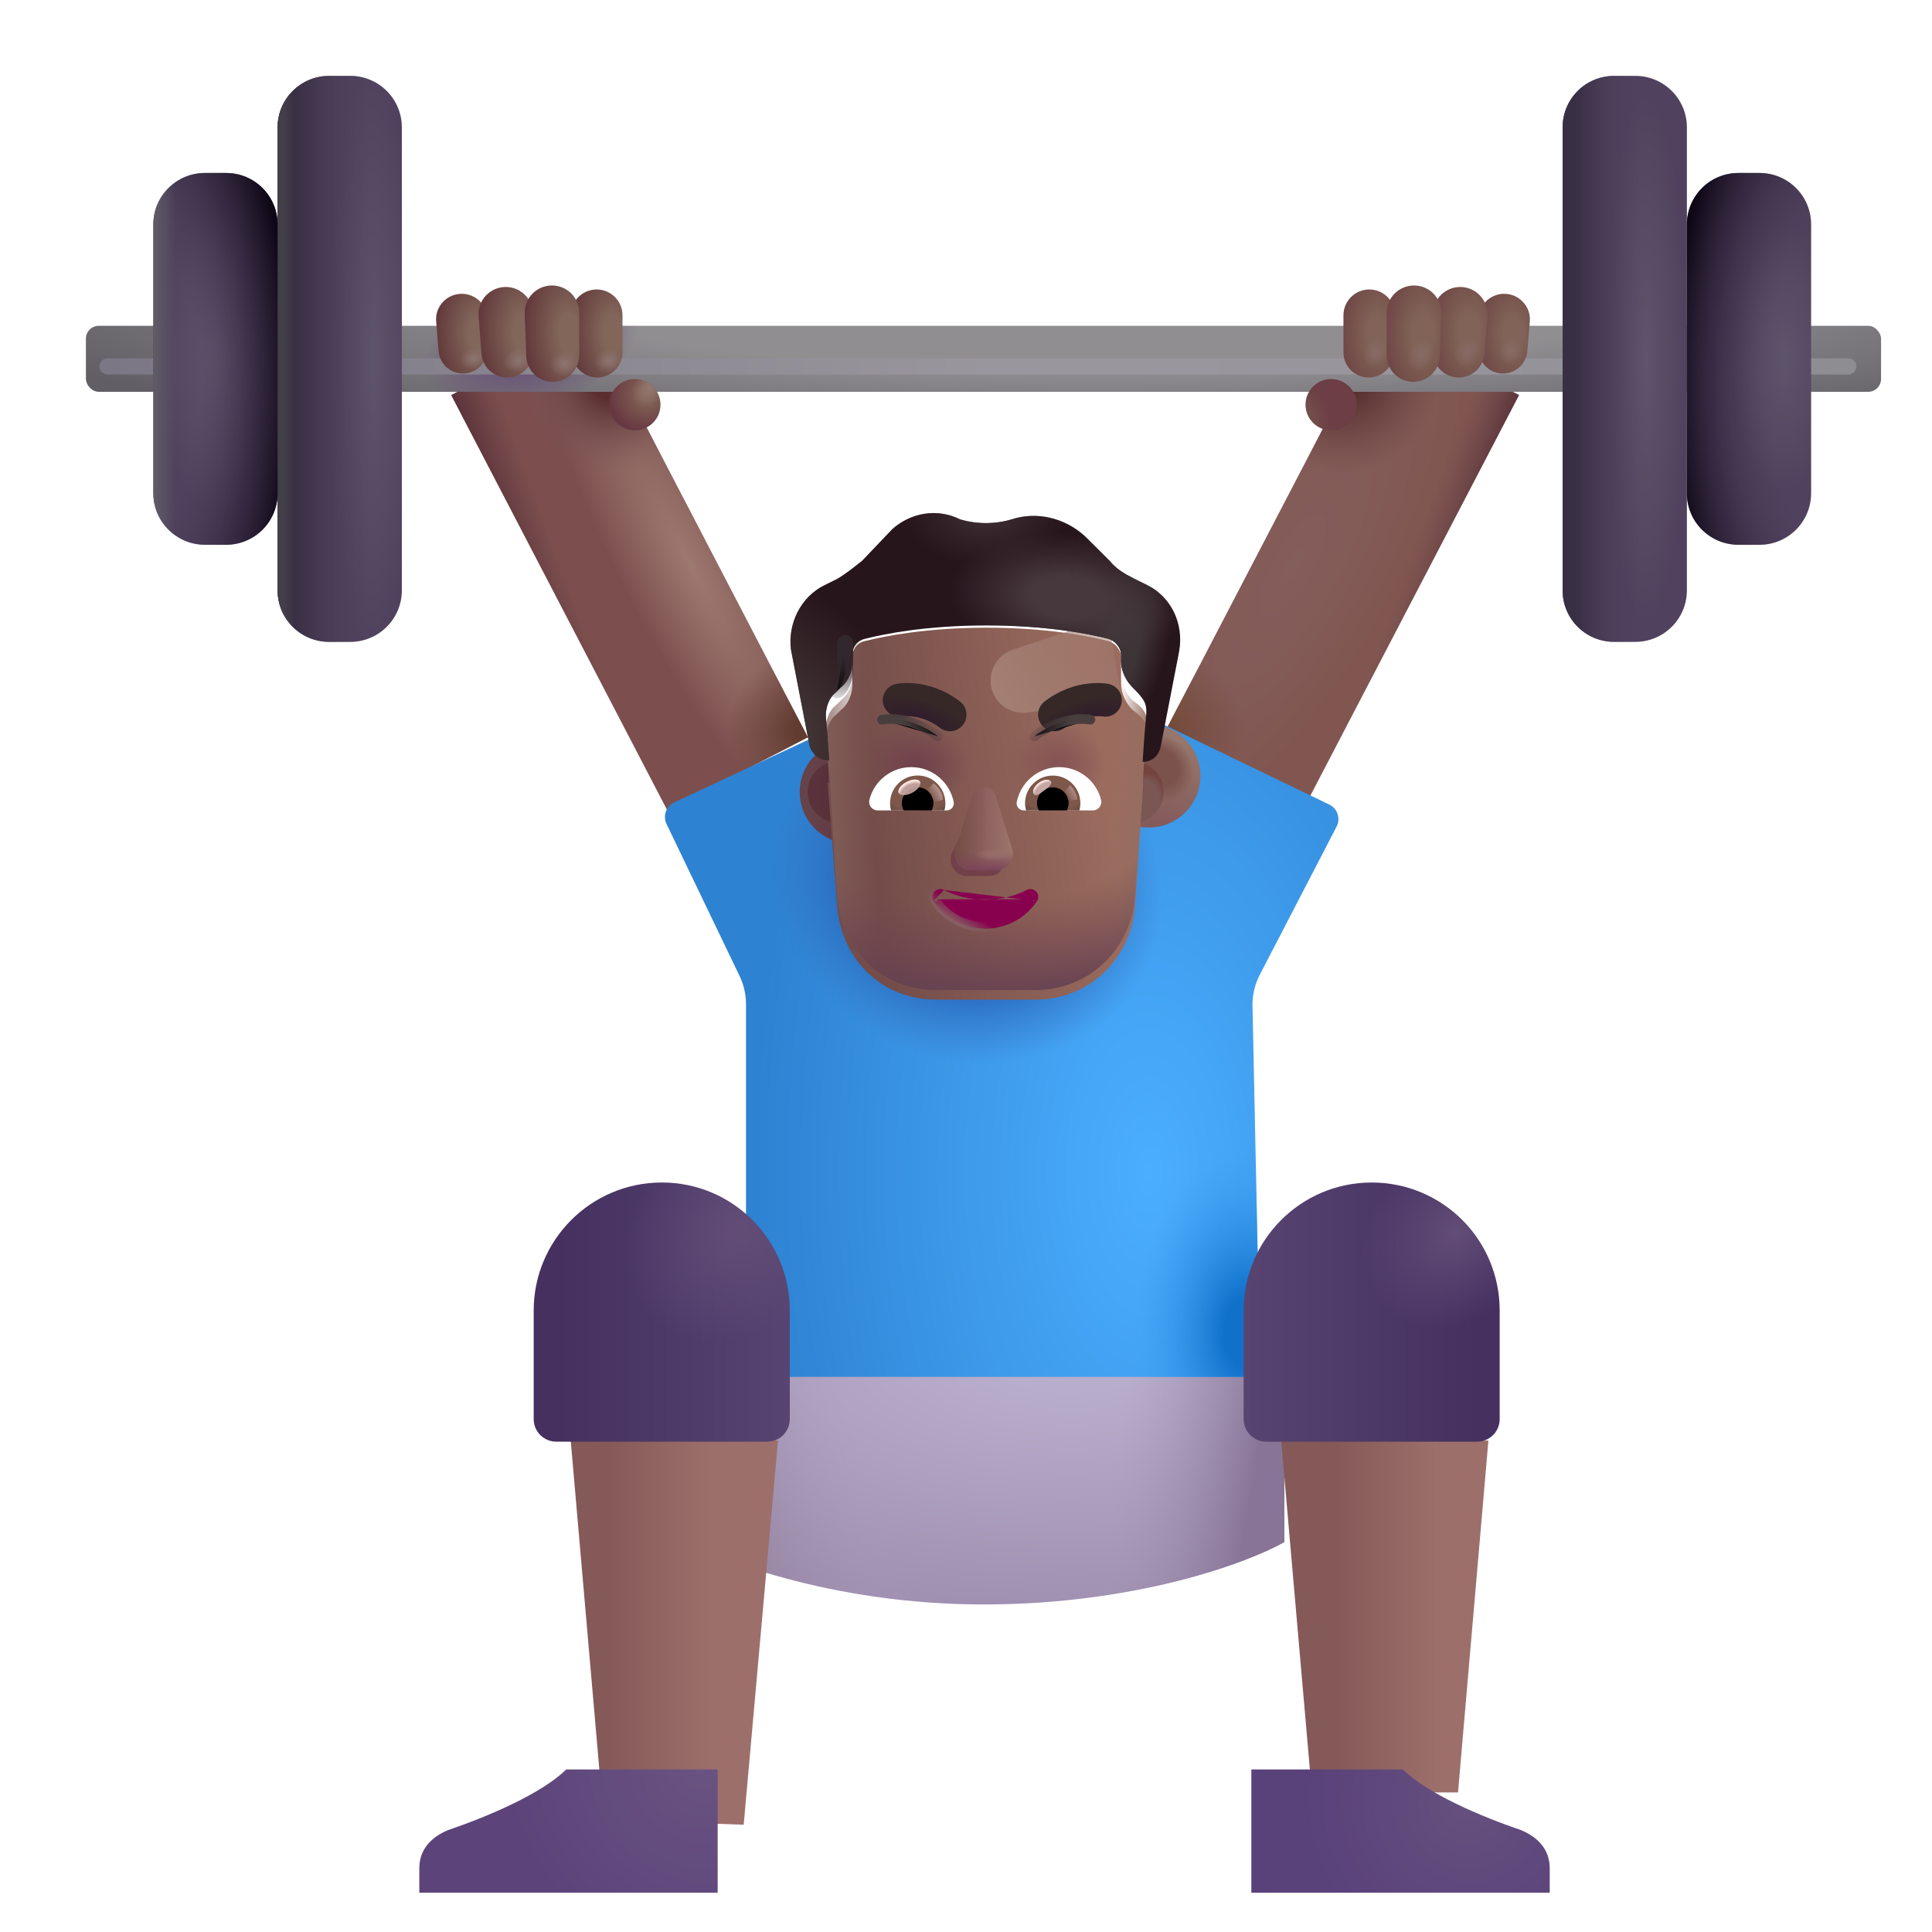 <svg viewBox="1 1 30 30" xmlns="http://www.w3.org/2000/svg">
<rect x="8.007" y="7.135" width="2.46" height="7.269" transform="rotate(-27.486 8.007 7.135)" fill="url(#paint0_radial_3987_23313)"/>
<rect x="8.007" y="7.135" width="2.46" height="7.269" transform="rotate(-27.486 8.007 7.135)" fill="url(#paint1_linear_3987_23313)"/>
<rect x="8.007" y="7.135" width="2.46" height="7.269" transform="rotate(-27.486 8.007 7.135)" fill="url(#paint2_radial_3987_23313)"/>
<rect x="8.007" y="7.135" width="2.46" height="7.269" transform="rotate(-27.486 8.007 7.135)" fill="url(#paint3_radial_3987_23313)"/>
<rect width="2.46" height="7.269" transform="matrix(-0.887 -0.462 -0.462 0.887 24.587 7.135)" fill="url(#paint4_radial_3987_23313)"/>
<rect width="2.46" height="7.269" transform="matrix(-0.887 -0.462 -0.462 0.887 24.587 7.135)" fill="url(#paint5_linear_3987_23313)"/>
<rect width="2.46" height="7.269" transform="matrix(-0.887 -0.462 -0.462 0.887 24.587 7.135)" fill="url(#paint6_radial_3987_23313)"/>
<rect width="2.46" height="7.269" transform="matrix(-0.887 -0.462 -0.462 0.887 24.587 7.135)" fill="url(#paint7_radial_3987_23313)"/>
<g filter="url(#filter0_i_3987_23313)">
<path d="M16.272 26.214C13.909 26.214 12.069 25.495 11.444 25.136V22.23H20.944V25.245C20.371 25.568 18.634 26.214 16.272 26.214Z" fill="url(#paint8_radial_3987_23313)"/>
<path d="M16.272 26.214C13.909 26.214 12.069 25.495 11.444 25.136V22.23H20.944V25.245C20.371 25.568 18.634 26.214 16.272 26.214Z" fill="url(#paint9_linear_3987_23313)"/>
<path d="M16.272 26.214C13.909 26.214 12.069 25.495 11.444 25.136V22.23H20.944V25.245C20.371 25.568 18.634 26.214 16.272 26.214Z" fill="url(#paint10_linear_3987_23313)"/>
<path d="M16.272 26.214C13.909 26.214 12.069 25.495 11.444 25.136V22.23H20.944V25.245C20.371 25.568 18.634 26.214 16.272 26.214Z" fill="url(#paint11_radial_3987_23313)"/>
</g>
<g filter="url(#filter1_i_3987_23313)">
<rect x="2.334" y="6.259" width="27.875" height="1.025" rx="0.2" fill="url(#paint12_radial_3987_23313)"/>
<rect x="2.334" y="6.259" width="27.875" height="1.025" rx="0.2" fill="url(#paint13_radial_3987_23313)"/>
</g>
<g filter="url(#filter2_f_3987_23313)">
<path d="M2.67 6.69H29.701" stroke="url(#paint14_linear_3987_23313)" stroke-width="0.25" stroke-linecap="round"/>
</g>
<path d="M7.773 5.993C7.753 5.761 7.937 5.562 8.17 5.562C8.39 5.562 8.569 5.74 8.569 5.96V6.42C8.569 6.63 8.399 6.8 8.189 6.8C7.992 6.8 7.827 6.649 7.811 6.452L7.773 5.993Z" fill="url(#paint15_radial_3987_23313)"/>
<path d="M7.773 5.993C7.753 5.761 7.937 5.562 8.17 5.562C8.39 5.562 8.569 5.74 8.569 5.96V6.42C8.569 6.63 8.399 6.8 8.189 6.8C7.992 6.8 7.827 6.649 7.811 6.452L7.773 5.993Z" fill="url(#paint16_radial_3987_23313)"/>
<path d="M8.432 5.911C8.413 5.666 8.607 5.456 8.853 5.456C9.087 5.456 9.276 5.645 9.276 5.878V6.463C9.276 6.683 9.097 6.862 8.876 6.862C8.667 6.862 8.494 6.702 8.477 6.494L8.432 5.911Z" fill="url(#paint17_radial_3987_23313)"/>
<path d="M8.432 5.911C8.413 5.666 8.607 5.456 8.853 5.456C9.087 5.456 9.276 5.645 9.276 5.878V6.463C9.276 6.683 9.097 6.862 8.876 6.862C8.667 6.862 8.494 6.702 8.477 6.494L8.432 5.911Z" fill="url(#paint18_radial_3987_23313)"/>
<path d="M9.864 5.91C9.856 5.683 10.038 5.495 10.265 5.495C10.487 5.495 10.666 5.675 10.666 5.896V6.471C10.666 6.687 10.491 6.862 10.275 6.862C10.064 6.862 9.891 6.695 9.884 6.484L9.864 5.91Z" fill="url(#paint19_radial_3987_23313)"/>
<path d="M9.864 5.91C9.856 5.683 10.038 5.495 10.265 5.495C10.487 5.495 10.666 5.675 10.666 5.896V6.471C10.666 6.687 10.491 6.862 10.275 6.862C10.064 6.862 9.891 6.695 9.884 6.484L9.864 5.91Z" fill="url(#paint20_radial_3987_23313)"/>
<path d="M9.147 5.872C9.138 5.632 9.331 5.433 9.571 5.433C9.805 5.433 9.994 5.622 9.994 5.856V6.517C9.994 6.745 9.81 6.929 9.583 6.929C9.362 6.929 9.18 6.754 9.172 6.533L9.147 5.872Z" fill="url(#paint21_radial_3987_23313)"/>
<path d="M9.147 5.872C9.138 5.632 9.331 5.433 9.571 5.433C9.805 5.433 9.994 5.622 9.994 5.856V6.517C9.994 6.745 9.81 6.929 9.583 6.929C9.362 6.929 9.18 6.754 9.172 6.533L9.147 5.872Z" fill="url(#paint22_radial_3987_23313)"/>
<circle cx="10.858" cy="7.284" r="0.398" fill="url(#paint23_radial_3987_23313)"/>
<circle cx="10.858" cy="7.284" r="0.398" fill="url(#paint24_radial_3987_23313)"/>
<path d="M24.755 5.993C24.774 5.761 24.591 5.562 24.357 5.562C24.137 5.562 23.959 5.74 23.959 5.96V6.42C23.959 6.63 24.129 6.8 24.338 6.8C24.535 6.8 24.7 6.649 24.716 6.452L24.755 5.993Z" fill="url(#paint25_radial_3987_23313)"/>
<path d="M24.755 5.993C24.774 5.761 24.591 5.562 24.357 5.562C24.137 5.562 23.959 5.74 23.959 5.96V6.42C23.959 6.63 24.129 6.8 24.338 6.8C24.535 6.8 24.7 6.649 24.716 6.452L24.755 5.993Z" fill="url(#paint26_radial_3987_23313)"/>
<path d="M24.095 5.911C24.114 5.666 23.92 5.456 23.674 5.456C23.441 5.456 23.252 5.645 23.252 5.878V6.463C23.252 6.683 23.431 6.862 23.651 6.862C23.86 6.862 24.034 6.702 24.05 6.494L24.095 5.911Z" fill="url(#paint27_radial_3987_23313)"/>
<path d="M24.095 5.911C24.114 5.666 23.92 5.456 23.674 5.456C23.441 5.456 23.252 5.645 23.252 5.878V6.463C23.252 6.683 23.431 6.862 23.651 6.862C23.86 6.862 24.034 6.702 24.05 6.494L24.095 5.911Z" fill="url(#paint28_radial_3987_23313)"/>
<path d="M22.663 5.91C22.671 5.683 22.489 5.495 22.262 5.495C22.041 5.495 21.861 5.675 21.861 5.896V6.471C21.861 6.687 22.036 6.862 22.253 6.862C22.463 6.862 22.637 6.695 22.644 6.484L22.663 5.91Z" fill="url(#paint29_radial_3987_23313)"/>
<path d="M22.663 5.91C22.671 5.683 22.489 5.495 22.262 5.495C22.041 5.495 21.861 5.675 21.861 5.896V6.471C21.861 6.687 22.036 6.862 22.253 6.862C22.463 6.862 22.637 6.695 22.644 6.484L22.663 5.91Z" fill="url(#paint30_radial_3987_23313)"/>
<path d="M23.38 5.872C23.389 5.632 23.197 5.433 22.957 5.433C22.723 5.433 22.533 5.622 22.533 5.856V6.517C22.533 6.745 22.717 6.929 22.945 6.929C23.166 6.929 23.347 6.754 23.356 6.533L23.38 5.872Z" fill="url(#paint31_radial_3987_23313)"/>
<path d="M23.38 5.872C23.389 5.632 23.197 5.433 22.957 5.433C22.723 5.433 22.533 5.622 22.533 5.856V6.517C22.533 6.745 22.717 6.929 22.945 6.929C23.166 6.929 23.347 6.754 23.356 6.533L23.38 5.872Z" fill="url(#paint32_radial_3987_23313)"/>
<circle r="0.398" transform="matrix(-1 0 0 1 21.67 7.284)" fill="url(#paint33_radial_3987_23313)"/>
<circle r="0.398" transform="matrix(-1 0 0 1 21.67 7.284)" fill="url(#paint34_radial_3987_23313)"/>
<g filter="url(#filter3_i_3987_23313)">
<path d="M11.219 13.31L13.616 12.19L16.194 15.589L18.662 12.026L21.392 13.344C21.518 13.405 21.57 13.559 21.505 13.684L20.311 15.988C20.234 16.136 20.195 16.302 20.199 16.469L20.319 22.23H12.334V16.442C12.334 16.292 12.3 16.144 12.236 16.009L11.1 13.645C11.04 13.519 11.093 13.369 11.219 13.31Z" fill="url(#paint35_radial_3987_23313)"/>
<path d="M11.219 13.31L13.616 12.19L16.194 15.589L18.662 12.026L21.392 13.344C21.518 13.405 21.57 13.559 21.505 13.684L20.311 15.988C20.234 16.136 20.195 16.302 20.199 16.469L20.319 22.23H12.334V16.442C12.334 16.292 12.3 16.144 12.236 16.009L11.1 13.645C11.04 13.519 11.093 13.369 11.219 13.31Z" fill="url(#paint36_radial_3987_23313)"/>
<path d="M11.219 13.31L13.616 12.19L16.194 15.589L18.662 12.026L21.392 13.344C21.518 13.405 21.57 13.559 21.505 13.684L20.311 15.988C20.234 16.136 20.195 16.302 20.199 16.469L20.319 22.23H12.334V16.442C12.334 16.292 12.3 16.144 12.236 16.009L11.1 13.645C11.04 13.519 11.093 13.369 11.219 13.31Z" fill="url(#paint37_radial_3987_23313)"/>
</g>
<g filter="url(#filter4_i_3987_23313)">
<path d="M5.311 3.178C5.311 2.736 5.669 2.378 6.111 2.378H6.44C6.882 2.378 7.24 2.736 7.24 3.178V10.367C7.24 10.809 6.882 11.167 6.44 11.167H6.111C5.669 11.167 5.311 10.809 5.311 10.367V3.178Z" fill="url(#paint38_radial_3987_23313)"/>
<path d="M5.311 3.178C5.311 2.736 5.669 2.378 6.111 2.378H6.44C6.882 2.378 7.24 2.736 7.24 3.178V10.367C7.24 10.809 6.882 11.167 6.44 11.167H6.111C5.669 11.167 5.311 10.809 5.311 10.367V3.178Z" fill="url(#paint39_linear_3987_23313)"/>
<path d="M5.311 3.178C5.311 2.736 5.669 2.378 6.111 2.378H6.44C6.882 2.378 7.24 2.736 7.24 3.178V10.367C7.24 10.809 6.882 11.167 6.44 11.167H6.111C5.669 11.167 5.311 10.809 5.311 10.367V3.178Z" fill="url(#paint40_linear_3987_23313)"/>
</g>
<g filter="url(#filter5_i_3987_23313)">
<path d="M27.194 3.178C27.194 2.736 26.835 2.378 26.394 2.378H26.064C25.622 2.378 25.264 2.736 25.264 3.178V10.367C25.264 10.809 25.622 11.167 26.064 11.167H26.394C26.835 11.167 27.194 10.809 27.194 10.367V3.178Z" fill="url(#paint41_radial_3987_23313)"/>
<path d="M27.194 3.178C27.194 2.736 26.835 2.378 26.394 2.378H26.064C25.622 2.378 25.264 2.736 25.264 3.178V10.367C25.264 10.809 25.622 11.167 26.064 11.167H26.394C26.835 11.167 27.194 10.809 27.194 10.367V3.178Z" fill="url(#paint42_linear_3987_23313)"/>
</g>
<g filter="url(#filter6_i_3987_23313)">
<path d="M3.381 4.686C3.381 4.244 3.739 3.886 4.181 3.886H4.511C4.953 3.886 5.311 4.244 5.311 4.686V8.859C5.311 9.301 4.953 9.659 4.511 9.659H4.181C3.739 9.659 3.381 9.301 3.381 8.859V4.686Z" fill="url(#paint43_radial_3987_23313)"/>
<path d="M3.381 4.686C3.381 4.244 3.739 3.886 4.181 3.886H4.511C4.953 3.886 5.311 4.244 5.311 4.686V8.859C5.311 9.301 4.953 9.659 4.511 9.659H4.181C3.739 9.659 3.381 9.301 3.381 8.859V4.686Z" fill="url(#paint44_radial_3987_23313)"/>
<path d="M3.381 4.686C3.381 4.244 3.739 3.886 4.181 3.886H4.511C4.953 3.886 5.311 4.244 5.311 4.686V8.859C5.311 9.301 4.953 9.659 4.511 9.659H4.181C3.739 9.659 3.381 9.301 3.381 8.859V4.686Z" fill="url(#paint45_linear_3987_23313)"/>
</g>
<g filter="url(#filter7_i_3987_23313)">
<path d="M29.123 4.686C29.123 4.244 28.765 3.886 28.323 3.886H27.994C27.552 3.886 27.194 4.244 27.194 4.686V8.859C27.194 9.301 27.552 9.659 27.994 9.659H28.323C28.765 9.659 29.123 9.301 29.123 8.859V4.686Z" fill="url(#paint46_radial_3987_23313)"/>
<path d="M29.123 4.686C29.123 4.244 28.765 3.886 28.323 3.886H27.994C27.552 3.886 27.194 4.244 27.194 4.686V8.859C27.194 9.301 27.552 9.659 27.994 9.659H28.323C28.765 9.659 29.123 9.301 29.123 8.859V4.686Z" fill="url(#paint47_radial_3987_23313)"/>
</g>
<g filter="url(#filter8_ii_3987_23313)">
<path d="M9.675 29.162L9.162 23.269H12.381L11.848 29.234L9.675 29.162Z" fill="url(#paint48_linear_3987_23313)"/>
</g>
<g filter="url(#filter9_i_3987_23313)">
<path d="M8.787 21.351C8.787 20.253 9.678 19.362 10.776 19.362C11.874 19.362 12.764 20.253 12.764 21.351V23.036C12.764 23.229 12.607 23.386 12.414 23.386H9.137C8.944 23.386 8.787 23.229 8.787 23.036V21.351Z" fill="url(#paint49_linear_3987_23313)"/>
<path d="M8.787 21.351C8.787 20.253 9.678 19.362 10.776 19.362C11.874 19.362 12.764 20.253 12.764 21.351V23.036C12.764 23.229 12.607 23.386 12.414 23.386H9.137C8.944 23.386 8.787 23.229 8.787 23.036V21.351Z" fill="url(#paint50_radial_3987_23313)"/>
</g>
<g filter="url(#filter10_i_3987_23313)">
<path d="M7.311 29.814V30.19H11.944V28.276H9.592C9.209 28.653 8.377 29.007 7.756 29.218C7.358 29.386 7.311 29.66 7.311 29.814Z" fill="url(#paint51_radial_3987_23313)"/>
</g>
<g filter="url(#filter11_ii_3987_23313)">
<path d="M22.94 28.733L23.412 23.269H20.194L20.671 28.733H22.94Z" fill="url(#paint52_linear_3987_23313)"/>
</g>
<g filter="url(#filter12_i_3987_23313)">
<path d="M23.787 21.351C23.787 20.253 22.897 19.362 21.799 19.362C20.701 19.362 19.811 20.253 19.811 21.351V23.036C19.811 23.229 19.968 23.386 20.161 23.386H23.437C23.631 23.386 23.787 23.229 23.787 23.036V21.351Z" fill="url(#paint53_linear_3987_23313)"/>
<path d="M23.787 21.351C23.787 20.253 22.897 19.362 21.799 19.362C20.701 19.362 19.811 20.253 19.811 21.351V23.036C19.811 23.229 19.968 23.386 20.161 23.386H23.437C23.631 23.386 23.787 23.229 23.787 23.036V21.351Z" fill="url(#paint54_radial_3987_23313)"/>
</g>
<g filter="url(#filter13_i_3987_23313)">
<path d="M25.264 29.814V30.19H20.631V28.276H22.983C23.366 28.653 24.198 29.007 24.819 29.218C25.217 29.386 25.264 29.66 25.264 29.814Z" fill="url(#paint55_radial_3987_23313)"/>
</g>
<g filter="url(#filter14_i_3987_23313)">
<circle cx="14.02" cy="13.298" r="0.802" fill="url(#paint56_radial_3987_23313)"/>
</g>
<g filter="url(#filter15_f_3987_23313)">
<circle cx="14.019" cy="13.298" r="0.478" fill="url(#paint57_linear_3987_23313)"/>
</g>
<g filter="url(#filter16_i_3987_23313)">
<circle cx="18.588" cy="13.298" r="0.802" fill="url(#paint58_linear_3987_23313)"/>
<circle cx="18.588" cy="13.298" r="0.802" fill="url(#paint59_radial_3987_23313)"/>
</g>
<g filter="url(#filter17_f_3987_23313)">
<circle cx="18.589" cy="13.298" r="0.478" fill="#7A5654"/>
<circle cx="18.589" cy="13.298" r="0.478" fill="url(#paint60_radial_3987_23313)"/>
<circle cx="18.589" cy="13.298" r="0.478" fill="url(#paint61_radial_3987_23313)"/>
</g>
<g filter="url(#filter18_i_3987_23313)">
<path d="M13.851 13.004C13.858 13.004 13.866 13.005 13.874 13.005C13.874 13.005 13.848 12.595 13.823 12.313C13.823 12.185 13.874 12.031 13.977 11.954L14.055 11.877C14.183 11.775 14.235 11.621 14.235 11.468V11.058C14.235 10.93 14.312 10.827 14.441 10.802C14.75 10.725 15.394 10.597 16.322 10.597C17.249 10.597 17.893 10.725 18.202 10.802C18.305 10.827 18.408 10.93 18.408 11.058V11.468C18.408 11.621 18.486 11.775 18.589 11.877C18.83 12.046 18.815 12.139 18.795 12.338C18.769 12.595 18.743 13.03 18.743 13.03C18.746 13.03 18.749 13.03 18.752 13.03L18.624 14.931C18.547 15.781 17.879 16.373 17.082 16.373H15.54C14.718 16.373 14.076 15.781 13.999 14.931L13.851 13.004Z" fill="url(#paint62_linear_3987_23313)"/>
<path d="M13.851 13.004C13.858 13.004 13.866 13.005 13.874 13.005C13.874 13.005 13.848 12.595 13.823 12.313C13.823 12.185 13.874 12.031 13.977 11.954L14.055 11.877C14.183 11.775 14.235 11.621 14.235 11.468V11.058C14.235 10.93 14.312 10.827 14.441 10.802C14.75 10.725 15.394 10.597 16.322 10.597C17.249 10.597 17.893 10.725 18.202 10.802C18.305 10.827 18.408 10.93 18.408 11.058V11.468C18.408 11.621 18.486 11.775 18.589 11.877C18.83 12.046 18.815 12.139 18.795 12.338C18.769 12.595 18.743 13.03 18.743 13.03C18.746 13.03 18.749 13.03 18.752 13.03L18.624 14.931C18.547 15.781 17.879 16.373 17.082 16.373H15.54C14.718 16.373 14.076 15.781 13.999 14.931L13.851 13.004Z" fill="url(#paint63_radial_3987_23313)"/>
<path d="M13.851 13.004C13.858 13.004 13.866 13.005 13.874 13.005C13.874 13.005 13.848 12.595 13.823 12.313C13.823 12.185 13.874 12.031 13.977 11.954L14.055 11.877C14.183 11.775 14.235 11.621 14.235 11.468V11.058C14.235 10.93 14.312 10.827 14.441 10.802C14.75 10.725 15.394 10.597 16.322 10.597C17.249 10.597 17.893 10.725 18.202 10.802C18.305 10.827 18.408 10.93 18.408 11.058V11.468C18.408 11.621 18.486 11.775 18.589 11.877C18.83 12.046 18.815 12.139 18.795 12.338C18.769 12.595 18.743 13.03 18.743 13.03C18.746 13.03 18.749 13.03 18.752 13.03L18.624 14.931C18.547 15.781 17.879 16.373 17.082 16.373H15.54C14.718 16.373 14.076 15.781 13.999 14.931L13.851 13.004Z" fill="url(#paint64_radial_3987_23313)"/>
</g>
<path d="M13.823 12.313C13.823 12.185 13.874 12.031 13.977 11.954L14.055 11.877C14.183 11.775 14.235 11.621 14.235 11.468V11.058C14.235 10.93 14.312 10.827 14.441 10.802C14.75 10.725 15.394 10.597 16.322 10.597C17.249 10.597 17.893 10.725 18.202 10.802C18.305 10.827 18.408 10.93 18.408 11.058V11.468C18.408 11.621 18.486 11.775 18.589 11.877C18.83 12.046 18.815 12.139 18.795 12.338C18.769 12.595 18.743 13.03 18.743 13.03C18.746 13.03 18.749 13.03 18.752 13.03L18.624 14.931C18.547 15.781 17.879 16.373 17.082 16.373H15.54C14.718 16.373 14.076 15.781 13.999 14.931C13.932 14.059 13.902 13.184 13.823 12.313Z" fill="url(#paint65_linear_3987_23313)"/>
<path d="M13.823 12.313C13.823 12.185 13.874 12.031 13.977 11.954L14.055 11.877C14.183 11.775 14.235 11.621 14.235 11.468V11.058C14.235 10.93 14.312 10.827 14.441 10.802C14.75 10.725 15.394 10.597 16.322 10.597C17.249 10.597 17.893 10.725 18.202 10.802C18.305 10.827 18.408 10.93 18.408 11.058V11.468C18.408 11.621 18.486 11.775 18.589 11.877C18.83 12.046 18.815 12.139 18.795 12.338C18.769 12.595 18.743 13.03 18.743 13.03C18.746 13.03 18.749 13.03 18.752 13.03L18.624 14.931C18.547 15.781 17.879 16.373 17.082 16.373H15.54C14.718 16.373 14.076 15.781 13.999 14.931C13.932 14.059 13.902 13.184 13.823 12.313Z" fill="url(#paint66_linear_3987_23313)"/>
<path d="M13.823 12.313C13.823 12.185 13.874 12.031 13.977 11.954L14.055 11.877C14.183 11.775 14.235 11.621 14.235 11.468V11.058C14.235 10.93 14.312 10.827 14.441 10.802C14.75 10.725 15.394 10.597 16.322 10.597C17.249 10.597 17.893 10.725 18.202 10.802C18.305 10.827 18.408 10.93 18.408 11.058V11.468C18.408 11.621 18.486 11.775 18.589 11.877C18.83 12.046 18.815 12.139 18.795 12.338C18.769 12.595 18.743 13.03 18.743 13.03C18.746 13.03 18.749 13.03 18.752 13.03L18.624 14.931C18.547 15.781 17.879 16.373 17.082 16.373H15.54C14.718 16.373 14.076 15.781 13.999 14.931C13.932 14.059 13.902 13.184 13.823 12.313Z" fill="url(#paint67_radial_3987_23313)"/>
<g filter="url(#filter19_f_3987_23313)">
<path d="M18.203 10.597L16.725 11.089C16.474 11.173 16.331 11.438 16.398 11.695C16.463 11.94 16.7 12.099 16.951 12.065L18.421 11.868L18.203 10.597Z" fill="url(#paint68_linear_3987_23313)"/>
</g>
<g filter="url(#filter20_i_3987_23313)">
<path d="M18.614 10.187L18.82 10.289C19.181 10.469 19.387 10.879 19.31 11.314L19.027 12.774C19.001 12.925 18.902 13.026 18.752 13.03C18.749 13.03 18.746 13.03 18.743 13.03C18.743 13.03 18.769 12.595 18.795 12.338C18.816 12.13 18.779 12.067 18.589 11.877C18.486 11.775 18.408 11.621 18.408 11.468V11.373C18.408 11.245 18.305 11.143 18.202 11.117C17.893 11.04 17.249 10.912 16.322 10.912C15.394 10.912 14.75 11.04 14.441 11.117C14.312 11.143 14.235 11.245 14.235 11.373V11.468C14.235 11.621 14.183 11.775 14.055 11.877L13.977 11.954C13.874 12.031 13.823 12.185 13.823 12.313C13.848 12.595 13.874 13.005 13.874 13.005C13.866 13.005 13.858 13.004 13.851 13.004C13.707 12.994 13.59 12.894 13.565 12.748L13.282 11.288C13.23 10.879 13.436 10.469 13.797 10.289L14.003 10.187C14.132 10.11 14.261 10.008 14.389 9.905L14.853 9.418C15.137 9.162 15.549 9.085 15.909 9.265C16.167 9.342 16.451 9.342 16.708 9.265C17.095 9.137 17.532 9.239 17.842 9.521L18.228 9.905C18.331 10.033 18.46 10.11 18.614 10.187Z" fill="#27151C"/>
<path d="M18.614 10.187L18.82 10.289C19.181 10.469 19.387 10.879 19.31 11.314L19.027 12.774C19.001 12.925 18.902 13.026 18.752 13.03C18.749 13.03 18.746 13.03 18.743 13.03C18.743 13.03 18.769 12.595 18.795 12.338C18.816 12.13 18.779 12.067 18.589 11.877C18.486 11.775 18.408 11.621 18.408 11.468V11.373C18.408 11.245 18.305 11.143 18.202 11.117C17.893 11.04 17.249 10.912 16.322 10.912C15.394 10.912 14.75 11.04 14.441 11.117C14.312 11.143 14.235 11.245 14.235 11.373V11.468C14.235 11.621 14.183 11.775 14.055 11.877L13.977 11.954C13.874 12.031 13.823 12.185 13.823 12.313C13.848 12.595 13.874 13.005 13.874 13.005C13.866 13.005 13.858 13.004 13.851 13.004C13.707 12.994 13.59 12.894 13.565 12.748L13.282 11.288C13.23 10.879 13.436 10.469 13.797 10.289L14.003 10.187C14.132 10.11 14.261 10.008 14.389 9.905L14.853 9.418C15.137 9.162 15.549 9.085 15.909 9.265C16.167 9.342 16.451 9.342 16.708 9.265C17.095 9.137 17.532 9.239 17.842 9.521L18.228 9.905C18.331 10.033 18.46 10.11 18.614 10.187Z" fill="url(#paint69_radial_3987_23313)"/>
<path d="M18.614 10.187L18.82 10.289C19.181 10.469 19.387 10.879 19.31 11.314L19.027 12.774C19.001 12.925 18.902 13.026 18.752 13.03C18.749 13.03 18.746 13.03 18.743 13.03C18.743 13.03 18.769 12.595 18.795 12.338C18.816 12.13 18.779 12.067 18.589 11.877C18.486 11.775 18.408 11.621 18.408 11.468V11.373C18.408 11.245 18.305 11.143 18.202 11.117C17.893 11.04 17.249 10.912 16.322 10.912C15.394 10.912 14.75 11.04 14.441 11.117C14.312 11.143 14.235 11.245 14.235 11.373V11.468C14.235 11.621 14.183 11.775 14.055 11.877L13.977 11.954C13.874 12.031 13.823 12.185 13.823 12.313C13.848 12.595 13.874 13.005 13.874 13.005C13.866 13.005 13.858 13.004 13.851 13.004C13.707 12.994 13.59 12.894 13.565 12.748L13.282 11.288C13.23 10.879 13.436 10.469 13.797 10.289L14.003 10.187C14.132 10.11 14.261 10.008 14.389 9.905L14.853 9.418C15.137 9.162 15.549 9.085 15.909 9.265C16.167 9.342 16.451 9.342 16.708 9.265C17.095 9.137 17.532 9.239 17.842 9.521L18.228 9.905C18.331 10.033 18.46 10.11 18.614 10.187Z" fill="url(#paint70_radial_3987_23313)"/>
<path d="M18.614 10.187L18.82 10.289C19.181 10.469 19.387 10.879 19.31 11.314L19.027 12.774C19.001 12.925 18.902 13.026 18.752 13.03C18.749 13.03 18.746 13.03 18.743 13.03C18.743 13.03 18.769 12.595 18.795 12.338C18.816 12.13 18.779 12.067 18.589 11.877C18.486 11.775 18.408 11.621 18.408 11.468V11.373C18.408 11.245 18.305 11.143 18.202 11.117C17.893 11.04 17.249 10.912 16.322 10.912C15.394 10.912 14.75 11.04 14.441 11.117C14.312 11.143 14.235 11.245 14.235 11.373V11.468C14.235 11.621 14.183 11.775 14.055 11.877L13.977 11.954C13.874 12.031 13.823 12.185 13.823 12.313C13.848 12.595 13.874 13.005 13.874 13.005C13.866 13.005 13.858 13.004 13.851 13.004C13.707 12.994 13.59 12.894 13.565 12.748L13.282 11.288C13.23 10.879 13.436 10.469 13.797 10.289L14.003 10.187C14.132 10.11 14.261 10.008 14.389 9.905L14.853 9.418C15.137 9.162 15.549 9.085 15.909 9.265C16.167 9.342 16.451 9.342 16.708 9.265C17.095 9.137 17.532 9.239 17.842 9.521L18.228 9.905C18.331 10.033 18.46 10.11 18.614 10.187Z" fill="url(#paint71_radial_3987_23313)"/>
<path d="M18.614 10.187L18.82 10.289C19.181 10.469 19.387 10.879 19.31 11.314L19.027 12.774C19.001 12.925 18.902 13.026 18.752 13.03C18.749 13.03 18.746 13.03 18.743 13.03C18.743 13.03 18.769 12.595 18.795 12.338C18.816 12.13 18.779 12.067 18.589 11.877C18.486 11.775 18.408 11.621 18.408 11.468V11.373C18.408 11.245 18.305 11.143 18.202 11.117C17.893 11.04 17.249 10.912 16.322 10.912C15.394 10.912 14.75 11.04 14.441 11.117C14.312 11.143 14.235 11.245 14.235 11.373V11.468C14.235 11.621 14.183 11.775 14.055 11.877L13.977 11.954C13.874 12.031 13.823 12.185 13.823 12.313C13.848 12.595 13.874 13.005 13.874 13.005C13.866 13.005 13.858 13.004 13.851 13.004C13.707 12.994 13.59 12.894 13.565 12.748L13.282 11.288C13.23 10.879 13.436 10.469 13.797 10.289L14.003 10.187C14.132 10.11 14.261 10.008 14.389 9.905L14.853 9.418C15.137 9.162 15.549 9.085 15.909 9.265C16.167 9.342 16.451 9.342 16.708 9.265C17.095 9.137 17.532 9.239 17.842 9.521L18.228 9.905C18.331 10.033 18.46 10.11 18.614 10.187Z" fill="url(#paint72_radial_3987_23313)"/>
</g>
<g filter="url(#filter21_f_3987_23313)">
<path d="M16.168 13.45L15.774 14.267C15.725 14.434 15.842 14.602 16.008 14.602H16.362C16.528 14.602 16.646 14.432 16.597 14.267L16.358 13.45C16.306 13.269 16.222 13.269 16.168 13.45Z" fill="#71404A"/>
</g>
<g filter="url(#filter22_f_3987_23313)">
<path d="M16.094 13.361L15.839 14.177C15.787 14.345 15.912 14.513 16.089 14.513H16.467C16.644 14.513 16.769 14.343 16.717 14.177L16.461 13.361C16.407 13.18 16.152 13.18 16.094 13.361Z" fill="#8C5F5E"/>
<path d="M16.094 13.361L15.839 14.177C15.787 14.345 15.912 14.513 16.089 14.513H16.467C16.644 14.513 16.769 14.343 16.717 14.177L16.461 13.361C16.407 13.18 16.152 13.18 16.094 13.361Z" fill="url(#paint73_linear_3987_23313)"/>
<path d="M16.094 13.361L15.839 14.177C15.787 14.345 15.912 14.513 16.089 14.513H16.467C16.644 14.513 16.769 14.343 16.717 14.177L16.461 13.361C16.407 13.18 16.152 13.18 16.094 13.361Z" fill="url(#paint74_linear_3987_23313)"/>
<path d="M16.094 13.361L15.839 14.177C15.787 14.345 15.912 14.513 16.089 14.513H16.467C16.644 14.513 16.769 14.343 16.717 14.177L16.461 13.361C16.407 13.18 16.152 13.18 16.094 13.361Z" fill="url(#paint75_linear_3987_23313)"/>
<path d="M16.094 13.361L15.839 14.177C15.787 14.345 15.912 14.513 16.089 14.513H16.467C16.644 14.513 16.769 14.343 16.717 14.177L16.461 13.361C16.407 13.18 16.152 13.18 16.094 13.361Z" fill="url(#paint76_radial_3987_23313)"/>
</g>
<path d="M15.658 14.819L15.658 14.819C15.843 14.916 16.064 14.971 16.3 14.971C16.538 14.971 16.757 14.916 16.942 14.819L16.942 14.819L16.942 14.819C16.997 14.791 17.055 14.807 17.089 14.843C17.124 14.88 17.137 14.939 17.102 14.992M15.658 14.819L17.06 14.964M15.658 14.819L15.657 14.819C15.602 14.791 15.545 14.809 15.511 14.844C15.477 14.88 15.462 14.94 15.498 14.992M15.658 14.819L15.54 14.964M17.102 14.992C17.102 14.992 17.102 14.992 17.102 14.992L17.06 14.964M17.102 14.992C17.102 14.992 17.102 14.992 17.102 14.992L17.06 14.964M17.102 14.992C16.932 15.249 16.636 15.42 16.3 15.42C15.964 15.42 15.668 15.249 15.498 14.992M17.06 14.964C16.899 15.208 16.619 15.37 16.3 15.37C15.981 15.37 15.7 15.208 15.54 14.964M15.498 14.992C15.498 14.992 15.498 14.992 15.499 14.992L15.54 14.964M15.498 14.992C15.498 14.992 15.498 14.992 15.498 14.992L15.54 14.964" fill="#88014F" stroke="url(#paint77_linear_3987_23313)" stroke-width="0.1"/>
<path d="M17.447 12.912C17.76 12.912 18.025 13.128 18.097 13.42C18.119 13.504 18.054 13.584 17.969 13.584H16.897C16.829 13.584 16.775 13.522 16.788 13.454C16.849 13.146 17.119 12.912 17.447 12.912Z" fill="white"/>
<path d="M17.348 13.043C17.585 13.043 17.776 13.235 17.776 13.471C17.776 13.51 17.77 13.549 17.76 13.584H16.933C16.923 13.547 16.917 13.51 16.917 13.471C16.917 13.235 17.11 13.043 17.348 13.043Z" fill="url(#paint78_radial_3987_23313)"/>
<path d="M17.102 13.471C17.102 13.335 17.211 13.226 17.348 13.226C17.484 13.226 17.593 13.335 17.593 13.471C17.593 13.512 17.583 13.551 17.566 13.584H17.131C17.112 13.551 17.102 13.512 17.102 13.471Z" fill="black"/>
<g filter="url(#filter23_f_3987_23313)">
<path d="M17.316 13.133C17.347 13.174 17.283 13.224 17.21 13.278C17.138 13.332 17.084 13.37 17.053 13.329C17.023 13.289 17.057 13.212 17.129 13.157C17.202 13.103 17.286 13.092 17.316 13.133Z" fill="#C7A7A3"/>
<path d="M17.316 13.133C17.347 13.174 17.283 13.224 17.21 13.278C17.138 13.332 17.084 13.37 17.053 13.329C17.023 13.289 17.057 13.212 17.129 13.157C17.202 13.103 17.286 13.092 17.316 13.133Z" fill="url(#paint79_radial_3987_23313)"/>
</g>
<g filter="url(#filter24_f_3987_23313)">
<path d="M17.729 13.415C17.713 13.304 17.648 13.22 17.618 13.192L17.493 13.329L17.549 13.439L17.729 13.415Z" fill="url(#paint80_linear_3987_23313)"/>
</g>
<path d="M15.151 12.912C14.837 12.912 14.572 13.128 14.5 13.42C14.479 13.504 14.543 13.584 14.629 13.584H15.7C15.768 13.584 15.823 13.522 15.809 13.454C15.749 13.146 15.476 12.912 15.151 12.912Z" fill="white"/>
<path d="M15.25 13.042C15.012 13.042 14.821 13.235 14.821 13.471C14.821 13.51 14.827 13.549 14.837 13.584H15.665C15.675 13.547 15.68 13.51 15.68 13.471C15.678 13.235 15.488 13.042 15.25 13.042Z" fill="url(#paint81_radial_3987_23313)"/>
<path d="M15.495 13.471C15.495 13.335 15.386 13.226 15.25 13.226C15.114 13.226 15.004 13.335 15.004 13.471C15.004 13.512 15.014 13.551 15.032 13.584H15.466C15.484 13.551 15.495 13.512 15.495 13.471Z" fill="black"/>
<g filter="url(#filter25_f_3987_23313)">
<path d="M15.641 13.421C15.641 13.282 15.529 13.19 15.498 13.162L15.36 13.296L15.445 13.469L15.641 13.421Z" fill="url(#paint82_linear_3987_23313)"/>
</g>
<g filter="url(#filter26_f_3987_23313)">
<ellipse cx="15.121" cy="13.226" rx="0.187" ry="0.095" transform="rotate(-27.914 15.121 13.226)" fill="#C7A7A3" fill-opacity="0.9"/>
<ellipse cx="15.121" cy="13.226" rx="0.187" ry="0.095" transform="rotate(-27.914 15.121 13.226)" fill="url(#paint83_radial_3987_23313)"/>
</g>
<g filter="url(#filter27_i_3987_23313)">
<path d="M17.962 12.02L17.961 12.02L17.96 12.019L17.957 12.019L17.95 12.018C17.944 12.017 17.937 12.016 17.928 12.014C17.911 12.012 17.888 12.01 17.86 12.008C17.803 12.005 17.726 12.005 17.634 12.016C17.45 12.039 17.208 12.11 16.969 12.294C16.857 12.381 16.837 12.542 16.923 12.654C17.01 12.766 17.171 12.787 17.283 12.7C17.436 12.582 17.587 12.539 17.698 12.525C17.754 12.518 17.8 12.518 17.83 12.52C17.845 12.521 17.856 12.522 17.862 12.523C17.864 12.523 17.866 12.523 17.866 12.523C18.004 12.549 18.137 12.459 18.164 12.32C18.191 12.182 18.101 12.047 17.962 12.02Z" fill="#352827"/>
<path d="M17.962 12.02L17.961 12.02L17.96 12.019L17.957 12.019L17.95 12.018C17.944 12.017 17.937 12.016 17.928 12.014C17.911 12.012 17.888 12.01 17.86 12.008C17.803 12.005 17.726 12.005 17.634 12.016C17.45 12.039 17.208 12.11 16.969 12.294C16.857 12.381 16.837 12.542 16.923 12.654C17.01 12.766 17.171 12.787 17.283 12.7C17.436 12.582 17.587 12.539 17.698 12.525C17.754 12.518 17.8 12.518 17.83 12.52C17.845 12.521 17.856 12.522 17.862 12.523C17.864 12.523 17.866 12.523 17.866 12.523C18.004 12.549 18.137 12.459 18.164 12.32C18.191 12.182 18.101 12.047 17.962 12.02Z" fill="url(#paint84_radial_3987_23313)"/>
</g>
<g filter="url(#filter28_f_3987_23313)">
<path d="M17.061 12.434C17.225 12.303 17.583 12.119 17.932 12.175" stroke="url(#paint85_linear_3987_23313)" stroke-width="0.15" stroke-linecap="round"/>
</g>
<g filter="url(#filter29_i_3987_23313)">
<path d="M14.666 12.02L14.666 12.02L14.668 12.019L14.67 12.019L14.678 12.018C14.683 12.017 14.69 12.016 14.699 12.014C14.716 12.012 14.739 12.01 14.768 12.008C14.824 12.005 14.902 12.005 14.993 12.016C15.177 12.039 15.419 12.11 15.658 12.294C15.77 12.381 15.791 12.542 15.704 12.654C15.618 12.766 15.457 12.787 15.345 12.7C15.192 12.582 15.041 12.539 14.929 12.525C14.873 12.518 14.827 12.518 14.797 12.52C14.783 12.521 14.772 12.522 14.766 12.523C14.763 12.523 14.762 12.523 14.761 12.523C14.623 12.549 14.49 12.459 14.463 12.32C14.436 12.182 14.527 12.047 14.666 12.02Z" fill="#352827"/>
<path d="M14.666 12.02L14.666 12.02L14.668 12.019L14.67 12.019L14.678 12.018C14.683 12.017 14.69 12.016 14.699 12.014C14.716 12.012 14.739 12.01 14.768 12.008C14.824 12.005 14.902 12.005 14.993 12.016C15.177 12.039 15.419 12.11 15.658 12.294C15.77 12.381 15.791 12.542 15.704 12.654C15.618 12.766 15.457 12.787 15.345 12.7C15.192 12.582 15.041 12.539 14.929 12.525C14.873 12.518 14.827 12.518 14.797 12.52C14.783 12.521 14.772 12.522 14.766 12.523C14.763 12.523 14.762 12.523 14.761 12.523C14.623 12.549 14.49 12.459 14.463 12.32C14.436 12.182 14.527 12.047 14.666 12.02Z" fill="url(#paint86_radial_3987_23313)"/>
</g>
<g filter="url(#filter30_f_3987_23313)">
<path d="M15.566 12.434C15.403 12.303 15.045 12.119 14.696 12.175" stroke="url(#paint87_linear_3987_23313)" stroke-width="0.15" stroke-linecap="round"/>
</g>
<g filter="url(#filter31_f_3987_23313)">
<path d="M14.123 10.987V11.418C14.119 11.49 14.089 11.649 13.999 11.717" stroke="url(#paint88_linear_3987_23313)" stroke-width="0.25" stroke-linecap="round"/>
</g>
<defs>
<filter id="filter0_i_3987_23313" x="11.444" y="21.93" width="9.5" height="4.284" filterUnits="userSpaceOnUse" color-interpolation-filters="sRGB">
<feFlood flood-opacity="0" result="BackgroundImageFix"/>
<feBlend mode="normal" in="SourceGraphic" in2="BackgroundImageFix" result="shape"/>
<feColorMatrix in="SourceAlpha" type="matrix" values="0 0 0 0 0 0 0 0 0 0 0 0 0 0 0 0 0 0 127 0" result="hardAlpha"/>
<feOffset dy="-0.3"/>
<feGaussianBlur stdDeviation="0.3"/>
<feComposite in2="hardAlpha" operator="arithmetic" k2="-1" k3="1"/>
<feColorMatrix type="matrix" values="0 0 0 0 0.541 0 0 0 0 0.42 0 0 0 0 0.733 0 0 0 1 0"/>
<feBlend mode="normal" in2="shape" result="effect1_innerShadow_3987_23313"/>
</filter>
<filter id="filter1_i_3987_23313" x="2.334" y="6.059" width="27.875" height="1.225" filterUnits="userSpaceOnUse" color-interpolation-filters="sRGB">
<feFlood flood-opacity="0" result="BackgroundImageFix"/>
<feBlend mode="normal" in="SourceGraphic" in2="BackgroundImageFix" result="shape"/>
<feColorMatrix in="SourceAlpha" type="matrix" values="0 0 0 0 0 0 0 0 0 0 0 0 0 0 0 0 0 0 127 0" result="hardAlpha"/>
<feOffset dy="-0.2"/>
<feGaussianBlur stdDeviation="0.15"/>
<feComposite in2="hardAlpha" operator="arithmetic" k2="-1" k3="1"/>
<feColorMatrix type="matrix" values="0 0 0 0 0.404 0 0 0 0 0.341 0 0 0 0 0.525 0 0 0 1 0"/>
<feBlend mode="normal" in2="shape" result="effect1_innerShadow_3987_23313"/>
</filter>
<filter id="filter2_f_3987_23313" x="2.295" y="6.315" width="27.781" height="0.75" filterUnits="userSpaceOnUse" color-interpolation-filters="sRGB">
<feFlood flood-opacity="0" result="BackgroundImageFix"/>
<feBlend mode="normal" in="SourceGraphic" in2="BackgroundImageFix" result="shape"/>
<feGaussianBlur stdDeviation="0.125" result="effect1_foregroundBlur_3987_23313"/>
</filter>
<filter id="filter3_i_3987_23313" x="11.075" y="12.026" width="10.708" height="10.353" filterUnits="userSpaceOnUse" color-interpolation-filters="sRGB">
<feFlood flood-opacity="0" result="BackgroundImageFix"/>
<feBlend mode="normal" in="SourceGraphic" in2="BackgroundImageFix" result="shape"/>
<feColorMatrix in="SourceAlpha" type="matrix" values="0 0 0 0 0 0 0 0 0 0 0 0 0 0 0 0 0 0 127 0" result="hardAlpha"/>
<feOffset dx="0.25" dy="0.15"/>
<feGaussianBlur stdDeviation="0.5"/>
<feComposite in2="hardAlpha" operator="arithmetic" k2="-1" k3="1"/>
<feColorMatrix type="matrix" values="0 0 0 0 0.267 0 0 0 0 0.49 0 0 0 0 0.753 0 0 0 1 0"/>
<feBlend mode="normal" in2="shape" result="effect1_innerShadow_3987_23313"/>
</filter>
<filter id="filter4_i_3987_23313" x="5.311" y="2.178" width="1.93" height="8.989" filterUnits="userSpaceOnUse" color-interpolation-filters="sRGB">
<feFlood flood-opacity="0" result="BackgroundImageFix"/>
<feBlend mode="normal" in="SourceGraphic" in2="BackgroundImageFix" result="shape"/>
<feColorMatrix in="SourceAlpha" type="matrix" values="0 0 0 0 0 0 0 0 0 0 0 0 0 0 0 0 0 0 127 0" result="hardAlpha"/>
<feOffset dy="-0.2"/>
<feGaussianBlur stdDeviation="0.2"/>
<feComposite in2="hardAlpha" operator="arithmetic" k2="-1" k3="1"/>
<feColorMatrix type="matrix" values="0 0 0 0 0.298 0 0 0 0 0.216 0 0 0 0 0.431 0 0 0 1 0"/>
<feBlend mode="normal" in2="shape" result="effect1_innerShadow_3987_23313"/>
</filter>
<filter id="filter5_i_3987_23313" x="25.264" y="2.178" width="1.93" height="8.989" filterUnits="userSpaceOnUse" color-interpolation-filters="sRGB">
<feFlood flood-opacity="0" result="BackgroundImageFix"/>
<feBlend mode="normal" in="SourceGraphic" in2="BackgroundImageFix" result="shape"/>
<feColorMatrix in="SourceAlpha" type="matrix" values="0 0 0 0 0 0 0 0 0 0 0 0 0 0 0 0 0 0 127 0" result="hardAlpha"/>
<feOffset dy="-0.2"/>
<feGaussianBlur stdDeviation="0.2"/>
<feComposite in2="hardAlpha" operator="arithmetic" k2="-1" k3="1"/>
<feColorMatrix type="matrix" values="0 0 0 0 0.298 0 0 0 0 0.216 0 0 0 0 0.431 0 0 0 1 0"/>
<feBlend mode="normal" in2="shape" result="effect1_innerShadow_3987_23313"/>
</filter>
<filter id="filter6_i_3987_23313" x="3.381" y="3.686" width="1.93" height="5.973" filterUnits="userSpaceOnUse" color-interpolation-filters="sRGB">
<feFlood flood-opacity="0" result="BackgroundImageFix"/>
<feBlend mode="normal" in="SourceGraphic" in2="BackgroundImageFix" result="shape"/>
<feColorMatrix in="SourceAlpha" type="matrix" values="0 0 0 0 0 0 0 0 0 0 0 0 0 0 0 0 0 0 127 0" result="hardAlpha"/>
<feOffset dy="-0.2"/>
<feGaussianBlur stdDeviation="0.2"/>
<feComposite in2="hardAlpha" operator="arithmetic" k2="-1" k3="1"/>
<feColorMatrix type="matrix" values="0 0 0 0 0.298 0 0 0 0 0.216 0 0 0 0 0.431 0 0 0 1 0"/>
<feBlend mode="normal" in2="shape" result="effect1_innerShadow_3987_23313"/>
</filter>
<filter id="filter7_i_3987_23313" x="27.194" y="3.686" width="1.93" height="5.973" filterUnits="userSpaceOnUse" color-interpolation-filters="sRGB">
<feFlood flood-opacity="0" result="BackgroundImageFix"/>
<feBlend mode="normal" in="SourceGraphic" in2="BackgroundImageFix" result="shape"/>
<feColorMatrix in="SourceAlpha" type="matrix" values="0 0 0 0 0 0 0 0 0 0 0 0 0 0 0 0 0 0 127 0" result="hardAlpha"/>
<feOffset dy="-0.2"/>
<feGaussianBlur stdDeviation="0.2"/>
<feComposite in2="hardAlpha" operator="arithmetic" k2="-1" k3="1"/>
<feColorMatrix type="matrix" values="0 0 0 0 0.298 0 0 0 0 0.216 0 0 0 0 0.431 0 0 0 1 0"/>
<feBlend mode="normal" in2="shape" result="effect1_innerShadow_3987_23313"/>
</filter>
<filter id="filter8_ii_3987_23313" x="9.162" y="23.269" width="3.719" height="6.065" filterUnits="userSpaceOnUse" color-interpolation-filters="sRGB">
<feFlood flood-opacity="0" result="BackgroundImageFix"/>
<feBlend mode="normal" in="SourceGraphic" in2="BackgroundImageFix" result="shape"/>
<feColorMatrix in="SourceAlpha" type="matrix" values="0 0 0 0 0 0 0 0 0 0 0 0 0 0 0 0 0 0 127 0" result="hardAlpha"/>
<feOffset dx="0.5" dy="0.1"/>
<feGaussianBlur stdDeviation="0.6"/>
<feComposite in2="hardAlpha" operator="arithmetic" k2="-1" k3="1"/>
<feColorMatrix type="matrix" values="0 0 0 0 0.482 0 0 0 0 0.314 0 0 0 0 0.318 0 0 0 1 0"/>
<feBlend mode="normal" in2="shape" result="effect1_innerShadow_3987_23313"/>
<feColorMatrix in="SourceAlpha" type="matrix" values="0 0 0 0 0 0 0 0 0 0 0 0 0 0 0 0 0 0 127 0" result="hardAlpha"/>
<feOffset dx="0.2"/>
<feGaussianBlur stdDeviation="0.2"/>
<feComposite in2="hardAlpha" operator="arithmetic" k2="-1" k3="1"/>
<feColorMatrix type="matrix" values="0 0 0 0 0.4 0 0 0 0 0.251 0 0 0 0 0.294 0 0 0 1 0"/>
<feBlend mode="normal" in2="effect1_innerShadow_3987_23313" result="effect2_innerShadow_3987_23313"/>
</filter>
<filter id="filter9_i_3987_23313" x="8.787" y="19.362" width="4.477" height="4.023" filterUnits="userSpaceOnUse" color-interpolation-filters="sRGB">
<feFlood flood-opacity="0" result="BackgroundImageFix"/>
<feBlend mode="normal" in="SourceGraphic" in2="BackgroundImageFix" result="shape"/>
<feColorMatrix in="SourceAlpha" type="matrix" values="0 0 0 0 0 0 0 0 0 0 0 0 0 0 0 0 0 0 127 0" result="hardAlpha"/>
<feOffset dx="0.5"/>
<feGaussianBlur stdDeviation="0.5"/>
<feComposite in2="hardAlpha" operator="arithmetic" k2="-1" k3="1"/>
<feColorMatrix type="matrix" values="0 0 0 0 0.247 0 0 0 0 0.192 0 0 0 0 0.329 0 0 0 1 0"/>
<feBlend mode="normal" in2="shape" result="effect1_innerShadow_3987_23313"/>
</filter>
<filter id="filter10_i_3987_23313" x="7.311" y="28.276" width="4.833" height="2.114" filterUnits="userSpaceOnUse" color-interpolation-filters="sRGB">
<feFlood flood-opacity="0" result="BackgroundImageFix"/>
<feBlend mode="normal" in="SourceGraphic" in2="BackgroundImageFix" result="shape"/>
<feColorMatrix in="SourceAlpha" type="matrix" values="0 0 0 0 0 0 0 0 0 0 0 0 0 0 0 0 0 0 127 0" result="hardAlpha"/>
<feOffset dx="0.2" dy="0.2"/>
<feGaussianBlur stdDeviation="0.2"/>
<feComposite in2="hardAlpha" operator="arithmetic" k2="-1" k3="1"/>
<feColorMatrix type="matrix" values="0 0 0 0 0.31 0 0 0 0 0.239 0 0 0 0 0.376 0 0 0 1 0"/>
<feBlend mode="normal" in2="shape" result="effect1_innerShadow_3987_23313"/>
</filter>
<filter id="filter11_ii_3987_23313" x="20.194" y="23.269" width="3.719" height="5.564" filterUnits="userSpaceOnUse" color-interpolation-filters="sRGB">
<feFlood flood-opacity="0" result="BackgroundImageFix"/>
<feBlend mode="normal" in="SourceGraphic" in2="BackgroundImageFix" result="shape"/>
<feColorMatrix in="SourceAlpha" type="matrix" values="0 0 0 0 0 0 0 0 0 0 0 0 0 0 0 0 0 0 127 0" result="hardAlpha"/>
<feOffset dx="0.5" dy="0.1"/>
<feGaussianBlur stdDeviation="0.6"/>
<feComposite in2="hardAlpha" operator="arithmetic" k2="-1" k3="1"/>
<feColorMatrix type="matrix" values="0 0 0 0 0.482 0 0 0 0 0.314 0 0 0 0 0.318 0 0 0 1 0"/>
<feBlend mode="normal" in2="shape" result="effect1_innerShadow_3987_23313"/>
<feColorMatrix in="SourceAlpha" type="matrix" values="0 0 0 0 0 0 0 0 0 0 0 0 0 0 0 0 0 0 127 0" result="hardAlpha"/>
<feOffset dx="0.2"/>
<feGaussianBlur stdDeviation="0.2"/>
<feComposite in2="hardAlpha" operator="arithmetic" k2="-1" k3="1"/>
<feColorMatrix type="matrix" values="0 0 0 0 0.4 0 0 0 0 0.251 0 0 0 0 0.294 0 0 0 1 0"/>
<feBlend mode="normal" in2="effect1_innerShadow_3987_23313" result="effect2_innerShadow_3987_23313"/>
</filter>
<filter id="filter12_i_3987_23313" x="19.811" y="19.362" width="4.477" height="4.023" filterUnits="userSpaceOnUse" color-interpolation-filters="sRGB">
<feFlood flood-opacity="0" result="BackgroundImageFix"/>
<feBlend mode="normal" in="SourceGraphic" in2="BackgroundImageFix" result="shape"/>
<feColorMatrix in="SourceAlpha" type="matrix" values="0 0 0 0 0 0 0 0 0 0 0 0 0 0 0 0 0 0 127 0" result="hardAlpha"/>
<feOffset dx="0.5"/>
<feGaussianBlur stdDeviation="0.5"/>
<feComposite in2="hardAlpha" operator="arithmetic" k2="-1" k3="1"/>
<feColorMatrix type="matrix" values="0 0 0 0 0.247 0 0 0 0 0.192 0 0 0 0 0.329 0 0 0 1 0"/>
<feBlend mode="normal" in2="shape" result="effect1_innerShadow_3987_23313"/>
</filter>
<filter id="filter13_i_3987_23313" x="20.431" y="28.276" width="4.833" height="2.114" filterUnits="userSpaceOnUse" color-interpolation-filters="sRGB">
<feFlood flood-opacity="0" result="BackgroundImageFix"/>
<feBlend mode="normal" in="SourceGraphic" in2="BackgroundImageFix" result="shape"/>
<feColorMatrix in="SourceAlpha" type="matrix" values="0 0 0 0 0 0 0 0 0 0 0 0 0 0 0 0 0 0 127 0" result="hardAlpha"/>
<feOffset dx="-0.2" dy="0.2"/>
<feGaussianBlur stdDeviation="0.2"/>
<feComposite in2="hardAlpha" operator="arithmetic" k2="-1" k3="1"/>
<feColorMatrix type="matrix" values="0 0 0 0 0.31 0 0 0 0 0.239 0 0 0 0 0.376 0 0 0 1 0"/>
<feBlend mode="normal" in2="shape" result="effect1_innerShadow_3987_23313"/>
</filter>
<filter id="filter14_i_3987_23313" x="13.218" y="12.496" width="1.804" height="1.604" filterUnits="userSpaceOnUse" color-interpolation-filters="sRGB">
<feFlood flood-opacity="0" result="BackgroundImageFix"/>
<feBlend mode="normal" in="SourceGraphic" in2="BackgroundImageFix" result="shape"/>
<feColorMatrix in="SourceAlpha" type="matrix" values="0 0 0 0 0 0 0 0 0 0 0 0 0 0 0 0 0 0 127 0" result="hardAlpha"/>
<feOffset dx="0.2"/>
<feGaussianBlur stdDeviation="0.15"/>
<feComposite in2="hardAlpha" operator="arithmetic" k2="-1" k3="1"/>
<feColorMatrix type="matrix" values="0 0 0 0 0.518 0 0 0 0 0.384 0 0 0 0 0.349 0 0 0 1 0"/>
<feBlend mode="normal" in2="shape" result="effect1_innerShadow_3987_23313"/>
</filter>
<filter id="filter15_f_3987_23313" x="13.041" y="12.32" width="1.956" height="1.956" filterUnits="userSpaceOnUse" color-interpolation-filters="sRGB">
<feFlood flood-opacity="0" result="BackgroundImageFix"/>
<feBlend mode="normal" in="SourceGraphic" in2="BackgroundImageFix" result="shape"/>
<feGaussianBlur stdDeviation="0.25" result="effect1_foregroundBlur_3987_23313"/>
</filter>
<filter id="filter16_i_3987_23313" x="17.787" y="12.246" width="1.854" height="1.854" filterUnits="userSpaceOnUse" color-interpolation-filters="sRGB">
<feFlood flood-opacity="0" result="BackgroundImageFix"/>
<feBlend mode="normal" in="SourceGraphic" in2="BackgroundImageFix" result="shape"/>
<feColorMatrix in="SourceAlpha" type="matrix" values="0 0 0 0 0 0 0 0 0 0 0 0 0 0 0 0 0 0 127 0" result="hardAlpha"/>
<feOffset dx="0.25" dy="-0.25"/>
<feGaussianBlur stdDeviation="0.25"/>
<feComposite in2="hardAlpha" operator="arithmetic" k2="-1" k3="1"/>
<feColorMatrix type="matrix" values="0 0 0 0 0.482 0 0 0 0 0.278 0 0 0 0 0.373 0 0 0 1 0"/>
<feBlend mode="normal" in2="shape" result="effect1_innerShadow_3987_23313"/>
</filter>
<filter id="filter17_f_3987_23313" x="17.611" y="12.32" width="1.956" height="1.956" filterUnits="userSpaceOnUse" color-interpolation-filters="sRGB">
<feFlood flood-opacity="0" result="BackgroundImageFix"/>
<feBlend mode="normal" in="SourceGraphic" in2="BackgroundImageFix" result="shape"/>
<feGaussianBlur stdDeviation="0.25" result="effect1_foregroundBlur_3987_23313"/>
</filter>
<filter id="filter18_i_3987_23313" x="13.823" y="10.597" width="4.982" height="5.927" filterUnits="userSpaceOnUse" color-interpolation-filters="sRGB">
<feFlood flood-opacity="0" result="BackgroundImageFix"/>
<feBlend mode="normal" in="SourceGraphic" in2="BackgroundImageFix" result="shape"/>
<feColorMatrix in="SourceAlpha" type="matrix" values="0 0 0 0 0 0 0 0 0 0 0 0 0 0 0 0 0 0 127 0" result="hardAlpha"/>
<feOffset dy="0.15"/>
<feGaussianBlur stdDeviation="0.125"/>
<feComposite in2="hardAlpha" operator="arithmetic" k2="-1" k3="1"/>
<feColorMatrix type="matrix" values="0 0 0 0 0.255 0 0 0 0 0.137 0 0 0 0 0.114 0 0 0 1 0"/>
<feBlend mode="normal" in2="shape" result="effect1_innerShadow_3987_23313"/>
</filter>
<filter id="filter19_f_3987_23313" x="15.381" y="9.597" width="4.039" height="3.473" filterUnits="userSpaceOnUse" color-interpolation-filters="sRGB">
<feFlood flood-opacity="0" result="BackgroundImageFix"/>
<feBlend mode="normal" in="SourceGraphic" in2="BackgroundImageFix" result="shape"/>
<feGaussianBlur stdDeviation="0.5" result="effect1_foregroundBlur_3987_23313"/>
</filter>
<filter id="filter20_i_3987_23313" x="13.274" y="8.967" width="6.052" height="4.063" filterUnits="userSpaceOnUse" color-interpolation-filters="sRGB">
<feFlood flood-opacity="0" result="BackgroundImageFix"/>
<feBlend mode="normal" in="SourceGraphic" in2="BackgroundImageFix" result="shape"/>
<feColorMatrix in="SourceAlpha" type="matrix" values="0 0 0 0 0 0 0 0 0 0 0 0 0 0 0 0 0 0 127 0" result="hardAlpha"/>
<feOffset dy="-0.2"/>
<feGaussianBlur stdDeviation="0.125"/>
<feComposite in2="hardAlpha" operator="arithmetic" k2="-1" k3="1"/>
<feColorMatrix type="matrix" values="0 0 0 0 0.039 0 0 0 0 0.008 0 0 0 0 0.02 0 0 0 1 0"/>
<feBlend mode="normal" in2="shape" result="effect1_innerShadow_3987_23313"/>
</filter>
<filter id="filter21_f_3987_23313" x="15.013" y="12.565" width="2.345" height="2.788" filterUnits="userSpaceOnUse" color-interpolation-filters="sRGB">
<feFlood flood-opacity="0" result="BackgroundImageFix"/>
<feBlend mode="normal" in="SourceGraphic" in2="BackgroundImageFix" result="shape"/>
<feGaussianBlur stdDeviation="0.375" result="effect1_foregroundBlur_3987_23313"/>
</filter>
<filter id="filter22_f_3987_23313" x="15.727" y="13.126" width="1.101" height="1.488" filterUnits="userSpaceOnUse" color-interpolation-filters="sRGB">
<feFlood flood-opacity="0" result="BackgroundImageFix"/>
<feBlend mode="normal" in="SourceGraphic" in2="BackgroundImageFix" result="shape"/>
<feGaussianBlur stdDeviation="0.05" result="effect1_foregroundBlur_3987_23313"/>
</filter>
<filter id="filter23_f_3987_23313" x="16.992" y="13.058" width="0.382" height="0.338" filterUnits="userSpaceOnUse" color-interpolation-filters="sRGB">
<feFlood flood-opacity="0" result="BackgroundImageFix"/>
<feBlend mode="normal" in="SourceGraphic" in2="BackgroundImageFix" result="shape"/>
<feGaussianBlur stdDeviation="0.025" result="effect1_foregroundBlur_3987_23313"/>
</filter>
<filter id="filter24_f_3987_23313" x="17.443" y="13.142" width="0.336" height="0.347" filterUnits="userSpaceOnUse" color-interpolation-filters="sRGB">
<feFlood flood-opacity="0" result="BackgroundImageFix"/>
<feBlend mode="normal" in="SourceGraphic" in2="BackgroundImageFix" result="shape"/>
<feGaussianBlur stdDeviation="0.025" result="effect1_foregroundBlur_3987_23313"/>
</filter>
<filter id="filter25_f_3987_23313" x="15.31" y="13.112" width="0.382" height="0.407" filterUnits="userSpaceOnUse" color-interpolation-filters="sRGB">
<feFlood flood-opacity="0" result="BackgroundImageFix"/>
<feBlend mode="normal" in="SourceGraphic" in2="BackgroundImageFix" result="shape"/>
<feGaussianBlur stdDeviation="0.025" result="effect1_foregroundBlur_3987_23313"/>
</filter>
<filter id="filter26_f_3987_23313" x="14.9" y="13.054" width="0.442" height="0.342" filterUnits="userSpaceOnUse" color-interpolation-filters="sRGB">
<feFlood flood-opacity="0" result="BackgroundImageFix"/>
<feBlend mode="normal" in="SourceGraphic" in2="BackgroundImageFix" result="shape"/>
<feGaussianBlur stdDeviation="0.025" result="effect1_foregroundBlur_3987_23313"/>
</filter>
<filter id="filter27_i_3987_23313" x="16.87" y="11.606" width="1.549" height="1.147" filterUnits="userSpaceOnUse" color-interpolation-filters="sRGB">
<feFlood flood-opacity="0" result="BackgroundImageFix"/>
<feBlend mode="normal" in="SourceGraphic" in2="BackgroundImageFix" result="shape"/>
<feColorMatrix in="SourceAlpha" type="matrix" values="0 0 0 0 0 0 0 0 0 0 0 0 0 0 0 0 0 0 127 0" result="hardAlpha"/>
<feOffset dx="0.25" dy="-0.4"/>
<feGaussianBlur stdDeviation="0.3"/>
<feComposite in2="hardAlpha" operator="arithmetic" k2="-1" k3="1"/>
<feColorMatrix type="matrix" values="0 0 0 0 0.157 0 0 0 0 0.078 0 0 0 0 0.11 0 0 0 1 0"/>
<feBlend mode="normal" in2="shape" result="effect1_innerShadow_3987_23313"/>
</filter>
<filter id="filter28_f_3987_23313" x="16.836" y="11.939" width="1.321" height="0.72" filterUnits="userSpaceOnUse" color-interpolation-filters="sRGB">
<feFlood flood-opacity="0" result="BackgroundImageFix"/>
<feBlend mode="normal" in="SourceGraphic" in2="BackgroundImageFix" result="shape"/>
<feGaussianBlur stdDeviation="0.075" result="effect1_foregroundBlur_3987_23313"/>
</filter>
<filter id="filter29_i_3987_23313" x="14.458" y="11.606" width="1.549" height="1.147" filterUnits="userSpaceOnUse" color-interpolation-filters="sRGB">
<feFlood flood-opacity="0" result="BackgroundImageFix"/>
<feBlend mode="normal" in="SourceGraphic" in2="BackgroundImageFix" result="shape"/>
<feColorMatrix in="SourceAlpha" type="matrix" values="0 0 0 0 0 0 0 0 0 0 0 0 0 0 0 0 0 0 127 0" result="hardAlpha"/>
<feOffset dx="0.25" dy="-0.4"/>
<feGaussianBlur stdDeviation="0.3"/>
<feComposite in2="hardAlpha" operator="arithmetic" k2="-1" k3="1"/>
<feColorMatrix type="matrix" values="0 0 0 0 0.157 0 0 0 0 0.078 0 0 0 0 0.11 0 0 0 1 0"/>
<feBlend mode="normal" in2="shape" result="effect1_innerShadow_3987_23313"/>
</filter>
<filter id="filter30_f_3987_23313" x="14.471" y="11.939" width="1.321" height="0.72" filterUnits="userSpaceOnUse" color-interpolation-filters="sRGB">
<feFlood flood-opacity="0" result="BackgroundImageFix"/>
<feBlend mode="normal" in="SourceGraphic" in2="BackgroundImageFix" result="shape"/>
<feGaussianBlur stdDeviation="0.075" result="effect1_foregroundBlur_3987_23313"/>
</filter>
<filter id="filter31_f_3987_23313" x="13.624" y="10.612" width="0.874" height="1.48" filterUnits="userSpaceOnUse" color-interpolation-filters="sRGB">
<feFlood flood-opacity="0" result="BackgroundImageFix"/>
<feBlend mode="normal" in="SourceGraphic" in2="BackgroundImageFix" result="shape"/>
<feGaussianBlur stdDeviation="0.125" result="effect1_foregroundBlur_3987_23313"/>
</filter>
<radialGradient id="paint0_radial_3987_23313" cx="0" cy="0" r="1" gradientUnits="userSpaceOnUse" gradientTransform="translate(10.088 11.213) rotate(90.019) scale(4.755 1.082)">
<stop stop-color="#9E7970"/>
<stop offset="1" stop-color="#7C4F4E"/>
</radialGradient>
<linearGradient id="paint1_linear_3987_23313" x1="7.435" y1="8.234" x2="8.556" y2="8.38" gradientUnits="userSpaceOnUse">
<stop offset="0.136" stop-color="#49252F"/>
<stop offset="1" stop-color="#562F3A" stop-opacity="0"/>
</linearGradient>
<radialGradient id="paint2_radial_3987_23313" cx="0" cy="0" r="1" gradientUnits="userSpaceOnUse" gradientTransform="translate(10.312 8.053) rotate(117.486) scale(1.453 1.334)">
<stop offset="0.219" stop-color="#5A2E30"/>
<stop offset="1" stop-color="#795A5B" stop-opacity="0"/>
</radialGradient>
<radialGradient id="paint3_radial_3987_23313" cx="0" cy="0" r="1" gradientUnits="userSpaceOnUse" gradientTransform="translate(10.524 14.293) rotate(-176.149) scale(1.286 1.192)">
<stop offset="0.162" stop-color="#623C31"/>
<stop offset="1" stop-color="#623C31" stop-opacity="0"/>
</radialGradient>
<radialGradient id="paint4_radial_3987_23313" cx="0" cy="0" r="1" gradientUnits="userSpaceOnUse" gradientTransform="translate(1.892 3.979) rotate(87.787) scale(4.857 1.643)">
<stop stop-color="#845E5B"/>
<stop offset="1" stop-color="#815651"/>
</radialGradient>
<linearGradient id="paint5_linear_3987_23313" x1="-0.572" y1="1.099" x2="0.549" y2="1.245" gradientUnits="userSpaceOnUse">
<stop offset="0.136" stop-color="#46212D"/>
<stop offset="1" stop-color="#613E45" stop-opacity="0"/>
</linearGradient>
<radialGradient id="paint6_radial_3987_23313" cx="0" cy="0" r="1" gradientUnits="userSpaceOnUse" gradientTransform="translate(2.663 0.88) rotate(127.793) scale(1.678 1.541)">
<stop offset="0.223" stop-color="#532A2A"/>
<stop offset="1" stop-color="#68423F" stop-opacity="0"/>
</radialGradient>
<radialGradient id="paint7_radial_3987_23313" cx="0" cy="0" r="1" gradientUnits="userSpaceOnUse" gradientTransform="translate(2.518 7.158) rotate(-176.149) scale(1.286 1.192)">
<stop offset="0.162" stop-color="#754C3C"/>
<stop offset="1" stop-color="#754C3C" stop-opacity="0"/>
</radialGradient>
<radialGradient id="paint8_radial_3987_23313" cx="0" cy="0" r="1" gradientUnits="userSpaceOnUse" gradientTransform="translate(17.647 22.23) rotate(90) scale(3.984 8.781)">
<stop offset="0.165" stop-color="#B9ADCC"/>
<stop offset="1" stop-color="#A090B1"/>
</radialGradient>
<linearGradient id="paint9_linear_3987_23313" x1="20.584" y1="25.542" x2="18.053" y2="25.105" gradientUnits="userSpaceOnUse">
<stop offset="0.124" stop-color="#887497"/>
<stop offset="1" stop-color="#A99CBB" stop-opacity="0"/>
</linearGradient>
<linearGradient id="paint10_linear_3987_23313" x1="11.897" y1="25.636" x2="14.709" y2="24.542" gradientUnits="userSpaceOnUse">
<stop stop-color="#8D7B95"/>
<stop offset="1" stop-color="#AC9EBE" stop-opacity="0"/>
</linearGradient>
<radialGradient id="paint11_radial_3987_23313" cx="0" cy="0" r="1" gradientUnits="userSpaceOnUse" gradientTransform="translate(18.209 22.23) rotate(90) scale(0.25 6.769)">
<stop offset="0.269" stop-color="#CABED2"/>
<stop offset="1" stop-color="#CABED2" stop-opacity="0"/>
</radialGradient>
<radialGradient id="paint12_radial_3987_23313" cx="0" cy="0" r="1" gradientUnits="userSpaceOnUse" gradientTransform="translate(18.053 5.979) rotate(90) scale(2.188 18)">
<stop offset="0.443" stop-color="#918E92"/>
<stop offset="1" stop-color="#615F65"/>
</radialGradient>
<radialGradient id="paint13_radial_3987_23313" cx="0" cy="0" r="1" gradientUnits="userSpaceOnUse" gradientTransform="translate(9.233 6.558) rotate(74.624) scale(0.972 1.727)">
<stop offset="0.405" stop-color="#6B5678"/>
<stop offset="1" stop-color="#6B5678" stop-opacity="0"/>
</radialGradient>
<linearGradient id="paint14_linear_3987_23313" x1="2.67" y1="7.69" x2="30.139" y2="7.69" gradientUnits="userSpaceOnUse">
<stop stop-color="#7B7784"/>
<stop offset="0.498" stop-color="#9A969D"/>
<stop offset="0.759" stop-color="#97959C"/>
<stop offset="1" stop-color="#8D8C90"/>
</linearGradient>
<radialGradient id="paint15_radial_3987_23313" cx="0" cy="0" r="1" gradientUnits="userSpaceOnUse" gradientTransform="translate(8.436 6.181) rotate(176.468) scale(0.666 1.05)">
<stop offset="0.242" stop-color="#82665A"/>
<stop offset="1" stop-color="#62383A"/>
</radialGradient>
<radialGradient id="paint16_radial_3987_23313" cx="0" cy="0" r="1" gradientUnits="userSpaceOnUse" gradientTransform="translate(8.354 6.566) rotate(166.362) scale(0.219 0.169)">
<stop stop-color="#8E7570"/>
<stop offset="1" stop-color="#8E7570" stop-opacity="0"/>
</radialGradient>
<radialGradient id="paint17_radial_3987_23313" cx="0" cy="0" r="1" gradientUnits="userSpaceOnUse" gradientTransform="translate(9.135 6.159) rotate(176.215) scale(0.706 1.192)">
<stop offset="0.242" stop-color="#82665A"/>
<stop offset="1" stop-color="#62383A"/>
</radialGradient>
<radialGradient id="paint18_radial_3987_23313" cx="0" cy="0" r="1" gradientUnits="userSpaceOnUse" gradientTransform="translate(9.049 6.597) rotate(165.423) scale(0.233 0.191)">
<stop stop-color="#8E7570"/>
<stop offset="1" stop-color="#8E7570" stop-opacity="0"/>
</radialGradient>
<radialGradient id="paint19_radial_3987_23313" cx="0" cy="0" r="1" gradientUnits="userSpaceOnUse" gradientTransform="translate(10.533 6.179) rotate(176.126) scale(0.67 1.159)">
<stop offset="0.242" stop-color="#82665A"/>
<stop offset="1" stop-color="#62383A"/>
</radialGradient>
<radialGradient id="paint20_radial_3987_23313" cx="0" cy="0" r="1" gradientUnits="userSpaceOnUse" gradientTransform="translate(10.451 6.604) rotate(165.094) scale(0.222 0.185)">
<stop stop-color="#8E7570"/>
<stop offset="1" stop-color="#8E7570" stop-opacity="0"/>
</radialGradient>
<radialGradient id="paint21_radial_3987_23313" cx="0" cy="0" r="1" gradientUnits="userSpaceOnUse" gradientTransform="translate(9.853 6.181) rotate(175.986) scale(0.708 1.268)">
<stop offset="0.242" stop-color="#82665A"/>
<stop offset="1" stop-color="#62383A"/>
</radialGradient>
<radialGradient id="paint22_radial_3987_23313" cx="0" cy="0" r="1" gradientUnits="userSpaceOnUse" gradientTransform="translate(9.767 6.646) rotate(164.578) scale(0.235 0.202)">
<stop stop-color="#8E7570"/>
<stop offset="1" stop-color="#8E7570" stop-opacity="0"/>
</radialGradient>
<radialGradient id="paint23_radial_3987_23313" cx="0" cy="0" r="1" gradientUnits="userSpaceOnUse" gradientTransform="translate(11.053 7.124) rotate(127.213) scale(0.652)">
<stop offset="0.16" stop-color="#826255"/>
<stop offset="0.91" stop-color="#683842"/>
</radialGradient>
<radialGradient id="paint24_radial_3987_23313" cx="0" cy="0" r="1" gradientUnits="userSpaceOnUse" gradientTransform="translate(11.083 7.021) rotate(124.323) scale(0.319 0.24)">
<stop stop-color="#947870"/>
<stop offset="1" stop-color="#947870" stop-opacity="0"/>
</radialGradient>
<radialGradient id="paint25_radial_3987_23313" cx="0" cy="0" r="1" gradientUnits="userSpaceOnUse" gradientTransform="translate(24.49 6.181) rotate(180) scale(0.668 1.095)">
<stop offset="0.213" stop-color="#816457"/>
<stop offset="1" stop-color="#6A3F41"/>
</radialGradient>
<radialGradient id="paint26_radial_3987_23313" cx="0" cy="0" r="1" gradientUnits="userSpaceOnUse" gradientTransform="translate(24.459 6.455) rotate(117.93) scale(0.216 0.191)">
<stop stop-color="#886B66"/>
<stop offset="1" stop-color="#886B66" stop-opacity="0"/>
</radialGradient>
<radialGradient id="paint27_radial_3987_23313" cx="0" cy="0" r="1" gradientUnits="userSpaceOnUse" gradientTransform="translate(23.814 6.159) rotate(180) scale(0.707 1.244)">
<stop offset="0.213" stop-color="#816457"/>
<stop offset="1" stop-color="#6A3F41"/>
</radialGradient>
<radialGradient id="paint28_radial_3987_23313" cx="0" cy="0" r="1" gradientUnits="userSpaceOnUse" gradientTransform="translate(23.781 6.471) rotate(116.317) scale(0.242 0.205)">
<stop stop-color="#886B66"/>
<stop offset="1" stop-color="#886B66" stop-opacity="0"/>
</radialGradient>
<radialGradient id="paint29_radial_3987_23313" cx="0" cy="0" r="1" gradientUnits="userSpaceOnUse" gradientTransform="translate(22.395 6.179) rotate(180) scale(0.672 1.209)">
<stop offset="0.213" stop-color="#816457"/>
<stop offset="1" stop-color="#6A3F41"/>
</radialGradient>
<radialGradient id="paint30_radial_3987_23313" cx="0" cy="0" r="1" gradientUnits="userSpaceOnUse" gradientTransform="translate(22.364 6.482) rotate(115.791) scale(0.234 0.196)">
<stop stop-color="#886B66"/>
<stop offset="1" stop-color="#886B66" stop-opacity="0"/>
</radialGradient>
<radialGradient id="paint31_radial_3987_23313" cx="0" cy="0" r="1" gradientUnits="userSpaceOnUse" gradientTransform="translate(23.097 6.181) rotate(180) scale(0.709 1.324)">
<stop offset="0.213" stop-color="#816457"/>
<stop offset="1" stop-color="#6A3F41"/>
</radialGradient>
<radialGradient id="paint32_radial_3987_23313" cx="0" cy="0" r="1" gradientUnits="userSpaceOnUse" gradientTransform="translate(23.064 6.512) rotate(114.998) scale(0.255 0.208)">
<stop stop-color="#886B66"/>
<stop offset="1" stop-color="#886B66" stop-opacity="0"/>
</radialGradient>
<radialGradient id="paint33_radial_3987_23313" cx="0" cy="0" r="1" gradientUnits="userSpaceOnUse" gradientTransform="translate(0.594 0.238) rotate(127.213) scale(0.652)">
<stop offset="0.16" stop-color="#75574D"/>
<stop offset="0.91" stop-color="#6D3E45"/>
</radialGradient>
<radialGradient id="paint34_radial_3987_23313" cx="0" cy="0" r="1" gradientUnits="userSpaceOnUse" gradientTransform="translate(0.624 0.135) rotate(124.323) scale(0.319 0.24)">
<stop stop-color="#886F6A"/>
<stop offset="1" stop-color="#886F6A" stop-opacity="0"/>
</radialGradient>
<radialGradient id="paint35_radial_3987_23313" cx="0" cy="0" r="1" gradientUnits="userSpaceOnUse" gradientTransform="translate(18.584 19.042) rotate(-180) scale(6.125 11.72)">
<stop stop-color="#4BAEFF"/>
<stop offset="1" stop-color="#2E82D2"/>
</radialGradient>
<radialGradient id="paint36_radial_3987_23313" cx="0" cy="0" r="1" gradientUnits="userSpaceOnUse" gradientTransform="translate(15.773 14.581) rotate(111.28) scale(2.733 3.082)">
<stop offset="0.52" stop-color="#2161BB"/>
<stop offset="1" stop-color="#3770BC" stop-opacity="0"/>
</radialGradient>
<radialGradient id="paint37_radial_3987_23313" cx="0" cy="0" r="1" gradientUnits="userSpaceOnUse" gradientTransform="translate(20.097 21.54) rotate(90) scale(2.889 1.747)">
<stop offset="0.191" stop-color="#1071CB"/>
<stop offset="1" stop-color="#3A9CEF" stop-opacity="0"/>
</radialGradient>
<radialGradient id="paint38_radial_3987_23313" cx="0" cy="0" r="1" gradientUnits="userSpaceOnUse" gradientTransform="translate(6.772 6.772) rotate(90) scale(4.551 0.691)">
<stop stop-color="#5E546B"/>
<stop offset="1" stop-color="#50425E"/>
</radialGradient>
<linearGradient id="paint39_linear_3987_23313" x1="5.311" y1="7.761" x2="6.803" y2="7.761" gradientUnits="userSpaceOnUse">
<stop offset="0.181" stop-color="#392F45"/>
<stop offset="1" stop-color="#51435F" stop-opacity="0"/>
</linearGradient>
<linearGradient id="paint40_linear_3987_23313" x1="5.311" y1="7.632" x2="5.584" y2="7.632" gradientUnits="userSpaceOnUse">
<stop offset="0.36" stop-color="#433F49"/>
<stop offset="1" stop-color="#433F49" stop-opacity="0"/>
</linearGradient>
<radialGradient id="paint41_radial_3987_23313" cx="0" cy="0" r="1" gradientUnits="userSpaceOnUse" gradientTransform="translate(26.565 6.772) rotate(90) scale(4.139 0.628)">
<stop stop-color="#5E546B"/>
<stop offset="1" stop-color="#50425E"/>
</radialGradient>
<linearGradient id="paint42_linear_3987_23313" x1="25.264" y1="6.772" x2="26.459" y2="6.772" gradientUnits="userSpaceOnUse">
<stop offset="0.181" stop-color="#392F45"/>
<stop offset="1" stop-color="#51435F" stop-opacity="0"/>
</linearGradient>
<radialGradient id="paint43_radial_3987_23313" cx="0" cy="0" r="1" gradientUnits="userSpaceOnUse" gradientTransform="translate(4.346 6.772) rotate(90) scale(3.27 1.274)">
<stop stop-color="#5E546B"/>
<stop offset="0.72" stop-color="#50425E"/>
</radialGradient>
<radialGradient id="paint44_radial_3987_23313" cx="0" cy="0" r="1" gradientUnits="userSpaceOnUse" gradientTransform="translate(3.045 7.167) scale(2.484 5.551)">
<stop offset="0.415" stop-color="#483A56" stop-opacity="0"/>
<stop offset="1" stop-color="#0E0716"/>
</radialGradient>
<linearGradient id="paint45_linear_3987_23313" x1="3.229" y1="6.772" x2="3.723" y2="6.772" gradientUnits="userSpaceOnUse">
<stop offset="0.282" stop-color="#615E66"/>
<stop offset="1" stop-color="#615E66" stop-opacity="0"/>
</linearGradient>
<radialGradient id="paint46_radial_3987_23313" cx="0" cy="0" r="1" gradientUnits="userSpaceOnUse" gradientTransform="translate(28.709 6.772) rotate(90) scale(2.887 1.125)">
<stop stop-color="#5E546B"/>
<stop offset="0.72" stop-color="#50425E"/>
</radialGradient>
<radialGradient id="paint47_radial_3987_23313" cx="0" cy="0" r="1" gradientUnits="userSpaceOnUse" gradientTransform="translate(29.459 7.167) rotate(-180) scale(2.484 5.551)">
<stop offset="0.415" stop-color="#483A56" stop-opacity="0"/>
<stop offset="1" stop-color="#0E0716"/>
</radialGradient>
<linearGradient id="paint48_linear_3987_23313" x1="12.146" y1="26.109" x2="9.724" y2="26.109" gradientUnits="userSpaceOnUse">
<stop offset="0.335" stop-color="#9D6F6B"/>
<stop offset="1" stop-color="#855958"/>
</linearGradient>
<linearGradient id="paint49_linear_3987_23313" x1="12.764" y1="22.058" x2="8.787" y2="22.058" gradientUnits="userSpaceOnUse">
<stop stop-color="#574471"/>
<stop offset="0.912" stop-color="#453060"/>
</linearGradient>
<radialGradient id="paint50_radial_3987_23313" cx="0" cy="0" r="1" gradientUnits="userSpaceOnUse" gradientTransform="translate(12.003 20.1) rotate(138.833) scale(1.935 1.577)">
<stop stop-color="#624D77"/>
<stop offset="1" stop-color="#624D77" stop-opacity="0"/>
</radialGradient>
<radialGradient id="paint51_radial_3987_23313" cx="0" cy="0" r="1" gradientUnits="userSpaceOnUse" gradientTransform="translate(11.678 28.276) rotate(138.859) scale(3.776 4.074)">
<stop stop-color="#695381"/>
<stop offset="0.787" stop-color="#5C447A"/>
</radialGradient>
<linearGradient id="paint52_linear_3987_23313" x1="23.412" y1="25.49" x2="21.02" y2="25.49" gradientUnits="userSpaceOnUse">
<stop offset="0.335" stop-color="#9D6F6B"/>
<stop offset="1" stop-color="#855958"/>
</linearGradient>
<linearGradient id="paint53_linear_3987_23313" x1="19.811" y1="22.058" x2="23.787" y2="22.058" gradientUnits="userSpaceOnUse">
<stop stop-color="#574471"/>
<stop offset="0.912" stop-color="#453060"/>
</linearGradient>
<radialGradient id="paint54_radial_3987_23313" cx="0" cy="0" r="1" gradientUnits="userSpaceOnUse" gradientTransform="translate(23.107 20.124) rotate(129.405) scale(1.617 1.318)">
<stop stop-color="#624D77"/>
<stop offset="1" stop-color="#624D77" stop-opacity="0"/>
</radialGradient>
<radialGradient id="paint55_radial_3987_23313" cx="0" cy="0" r="1" gradientUnits="userSpaceOnUse" gradientTransform="translate(23.991 28.823) rotate(151.699) scale(3.23 3.389)">
<stop stop-color="#65507E"/>
<stop offset="0.787" stop-color="#59417A"/>
</radialGradient>
<radialGradient id="paint56_radial_3987_23313" cx="0" cy="0" r="1" gradientUnits="userSpaceOnUse" gradientTransform="translate(13.218 13.298) scale(0.843 1.475)">
<stop offset="0.351" stop-color="#664249"/>
<stop offset="1" stop-color="#613641"/>
</radialGradient>
<linearGradient id="paint57_linear_3987_23313" x1="14.019" y1="13.432" x2="13.712" y2="13.432" gradientUnits="userSpaceOnUse">
<stop stop-color="#553038"/>
<stop offset="1" stop-color="#59323C"/>
</linearGradient>
<linearGradient id="paint58_linear_3987_23313" x1="19.11" y1="12.774" x2="18.717" y2="13.992" gradientUnits="userSpaceOnUse">
<stop stop-color="#96776B"/>
<stop offset="1" stop-color="#855A5B"/>
</linearGradient>
<radialGradient id="paint59_radial_3987_23313" cx="0" cy="0" r="1" gradientUnits="userSpaceOnUse" gradientTransform="translate(18.767 13.171) rotate(-36.06) scale(0.491 0.561)">
<stop offset="0.543" stop-color="#7C524C"/>
<stop offset="1" stop-color="#7C524C" stop-opacity="0"/>
</radialGradient>
<radialGradient id="paint60_radial_3987_23313" cx="0" cy="0" r="1" gradientUnits="userSpaceOnUse" gradientTransform="translate(18.569 13.692) rotate(-61.468) scale(0.826 0.483)">
<stop offset="0.755" stop-color="#73443E" stop-opacity="0"/>
<stop offset="0.916" stop-color="#73443E"/>
</radialGradient>
<radialGradient id="paint61_radial_3987_23313" cx="0" cy="0" r="1" gradientUnits="userSpaceOnUse" gradientTransform="translate(18.589 13.298) rotate(44.708) scale(0.175 0.226)">
<stop stop-color="#6C443E"/>
<stop offset="1" stop-color="#6C443E" stop-opacity="0"/>
</radialGradient>
<linearGradient id="paint62_linear_3987_23313" x1="18.238" y1="13.485" x2="14.571" y2="14.032" gradientUnits="userSpaceOnUse">
<stop stop-color="#9B6C5E"/>
<stop offset="1" stop-color="#744D4A"/>
</linearGradient>
<radialGradient id="paint63_radial_3987_23313" cx="0" cy="0" r="1" gradientUnits="userSpaceOnUse" gradientTransform="translate(17.427 12.687) rotate(-90) scale(0.628 0.773)">
<stop stop-color="#855354"/>
<stop offset="1" stop-color="#855354" stop-opacity="0"/>
</radialGradient>
<radialGradient id="paint64_radial_3987_23313" cx="0" cy="0" r="1" gradientUnits="userSpaceOnUse" gradientTransform="translate(15.238 12.752) rotate(-90) scale(0.66 0.821)">
<stop stop-color="#6F414D"/>
<stop offset="1" stop-color="#6F414D" stop-opacity="0"/>
</radialGradient>
<linearGradient id="paint65_linear_3987_23313" x1="13.709" y1="14.78" x2="14.612" y2="14.748" gradientUnits="userSpaceOnUse">
<stop stop-color="#84615A"/>
<stop offset="1" stop-color="#84615A" stop-opacity="0"/>
</linearGradient>
<linearGradient id="paint66_linear_3987_23313" x1="18.636" y1="14.377" x2="18.129" y2="14.329" gradientUnits="userSpaceOnUse">
<stop stop-color="#966D5F"/>
<stop offset="1" stop-color="#966D5F" stop-opacity="0"/>
</linearGradient>
<radialGradient id="paint67_radial_3987_23313" cx="0" cy="0" r="1" gradientUnits="userSpaceOnUse" gradientTransform="translate(16.155 12.446) rotate(90) scale(4.249 5.767)">
<stop offset="0.619" stop-color="#714250" stop-opacity="0"/>
<stop offset="1" stop-color="#5F3E52"/>
</radialGradient>
<linearGradient id="paint68_linear_3987_23313" x1="16.044" y1="12.052" x2="19.956" y2="10.651" gradientUnits="userSpaceOnUse">
<stop offset="0.109" stop-color="#A47F73"/>
<stop offset="1" stop-color="#A27B71" stop-opacity="0"/>
</linearGradient>
<radialGradient id="paint69_radial_3987_23313" cx="0" cy="0" r="1" gradientUnits="userSpaceOnUse" gradientTransform="translate(18.387 11.326) rotate(-74.899) scale(1.471 0.708)">
<stop offset="0.372" stop-color="#3D3437"/>
<stop offset="1" stop-color="#3D3437" stop-opacity="0"/>
</radialGradient>
<radialGradient id="paint70_radial_3987_23313" cx="0" cy="0" r="1" gradientUnits="userSpaceOnUse" gradientTransform="translate(17.598 10.481) rotate(5.258) scale(1.845 0.992)">
<stop offset="0.32" stop-color="#46383D"/>
<stop offset="1" stop-color="#46383D" stop-opacity="0"/>
</radialGradient>
<radialGradient id="paint71_radial_3987_23313" cx="0" cy="0" r="1" gradientUnits="userSpaceOnUse" gradientTransform="translate(16.3 9.167) rotate(90) scale(0.806 1.249)">
<stop stop-color="#3E3034"/>
<stop offset="1" stop-color="#3E3034" stop-opacity="0"/>
</radialGradient>
<radialGradient id="paint72_radial_3987_23313" cx="0" cy="0" r="1" gradientUnits="userSpaceOnUse" gradientTransform="translate(13.203 12.441) rotate(-36.235) scale(1.83 2.868)">
<stop stop-color="#453938"/>
<stop offset="1" stop-color="#453938" stop-opacity="0"/>
</radialGradient>
<linearGradient id="paint73_linear_3987_23313" x1="15.863" y1="14.002" x2="16.313" y2="14.002" gradientUnits="userSpaceOnUse">
<stop stop-color="#754E46"/>
<stop offset="1" stop-color="#754E46" stop-opacity="0"/>
</linearGradient>
<linearGradient id="paint74_linear_3987_23313" x1="16.729" y1="14.157" x2="16.236" y2="14.15" gradientUnits="userSpaceOnUse">
<stop stop-color="#9D766B"/>
<stop offset="1" stop-color="#9D766B" stop-opacity="0"/>
</linearGradient>
<linearGradient id="paint75_linear_3987_23313" x1="16.371" y1="14.513" x2="16.371" y2="14.238" gradientUnits="userSpaceOnUse">
<stop stop-color="#7C4559"/>
<stop offset="1" stop-color="#7C4559" stop-opacity="0"/>
</linearGradient>
<radialGradient id="paint76_radial_3987_23313" cx="0" cy="0" r="1" gradientUnits="userSpaceOnUse" gradientTransform="translate(16.435 14.27) rotate(90) scale(0.095 0.304)">
<stop stop-color="#976F6A"/>
<stop offset="1" stop-color="#976F6A" stop-opacity="0"/>
</radialGradient>
<linearGradient id="paint77_linear_3987_23313" x1="15.802" y1="15.309" x2="16.011" y2="14.979" gradientUnits="userSpaceOnUse">
<stop stop-color="#865E63"/>
<stop offset="0.663" stop-color="#865E63" stop-opacity="0"/>
</linearGradient>
<radialGradient id="paint78_radial_3987_23313" cx="0" cy="0" r="1" gradientUnits="userSpaceOnUse" gradientTransform="translate(17.346 13.271) rotate(90) scale(0.39 0.62)">
<stop offset="0.802" stop-color="#7D574A"/>
<stop offset="1" stop-color="#694B43"/>
<stop offset="1" stop-color="#804D49"/>
<stop offset="1" stop-color="#664944"/>
</radialGradient>
<radialGradient id="paint79_radial_3987_23313" cx="0" cy="0" r="1" gradientUnits="userSpaceOnUse" gradientTransform="translate(17.237 13.312) rotate(-127.812) scale(0.182 0.25)">
<stop offset="0.766" stop-color="#FFE6E2" stop-opacity="0"/>
<stop offset="0.966" stop-color="#FFE6E2"/>
</radialGradient>
<linearGradient id="paint80_linear_3987_23313" x1="17.72" y1="13.297" x2="17.569" y2="13.39" gradientUnits="userSpaceOnUse">
<stop stop-color="#B4948D"/>
<stop offset="1" stop-color="#B4948D" stop-opacity="0"/>
</linearGradient>
<radialGradient id="paint81_radial_3987_23313" cx="0" cy="0" r="1" gradientUnits="userSpaceOnUse" gradientTransform="translate(15.251 13.271) rotate(90) scale(0.39 0.62)">
<stop offset="0.802" stop-color="#7D574A"/>
<stop offset="1" stop-color="#694B43"/>
<stop offset="1" stop-color="#804D49"/>
<stop offset="1" stop-color="#664944"/>
</radialGradient>
<linearGradient id="paint82_linear_3987_23313" x1="15.608" y1="13.297" x2="15.457" y2="13.39" gradientUnits="userSpaceOnUse">
<stop stop-color="#B4948D"/>
<stop offset="1" stop-color="#B4948D" stop-opacity="0"/>
</linearGradient>
<radialGradient id="paint83_radial_3987_23313" cx="0" cy="0" r="1" gradientUnits="userSpaceOnUse" gradientTransform="translate(15.114 13.377) rotate(-90.897) scale(0.237 0.285)">
<stop offset="0.766" stop-color="#FFE6E2" stop-opacity="0"/>
<stop offset="0.966" stop-color="#FFE6E2"/>
</radialGradient>
<radialGradient id="paint84_radial_3987_23313" cx="0" cy="0" r="1" gradientUnits="userSpaceOnUse" gradientTransform="translate(17.571 12.582) rotate(-108.94) scale(0.294 0.87)">
<stop stop-color="#301A2D"/>
<stop offset="1" stop-color="#301A2D" stop-opacity="0"/>
</radialGradient>
<linearGradient id="paint85_linear_3987_23313" x1="17.636" y1="12.172" x2="17.26" y2="11.908" gradientUnits="userSpaceOnUse">
<stop stop-color="#483E3E"/>
<stop offset="1" stop-color="#483E3E" stop-opacity="0"/>
</linearGradient>
<radialGradient id="paint86_radial_3987_23313" cx="0" cy="0" r="1" gradientUnits="userSpaceOnUse" gradientTransform="translate(15.057 12.582) rotate(-71.06) scale(0.294 0.87)">
<stop stop-color="#301A2D"/>
<stop offset="1" stop-color="#301A2D" stop-opacity="0"/>
</radialGradient>
<linearGradient id="paint87_linear_3987_23313" x1="14.992" y1="12.172" x2="15.367" y2="11.908" gradientUnits="userSpaceOnUse">
<stop stop-color="#483E3E"/>
<stop offset="1" stop-color="#483E3E" stop-opacity="0"/>
</linearGradient>
<linearGradient id="paint88_linear_3987_23313" x1="14.061" y1="10.94" x2="14.061" y2="11.976" gradientUnits="userSpaceOnUse">
<stop offset="0.228" stop-color="#32272D"/>
<stop offset="1" stop-color="#32272D" stop-opacity="0"/>
</linearGradient>
</defs>
</svg>
